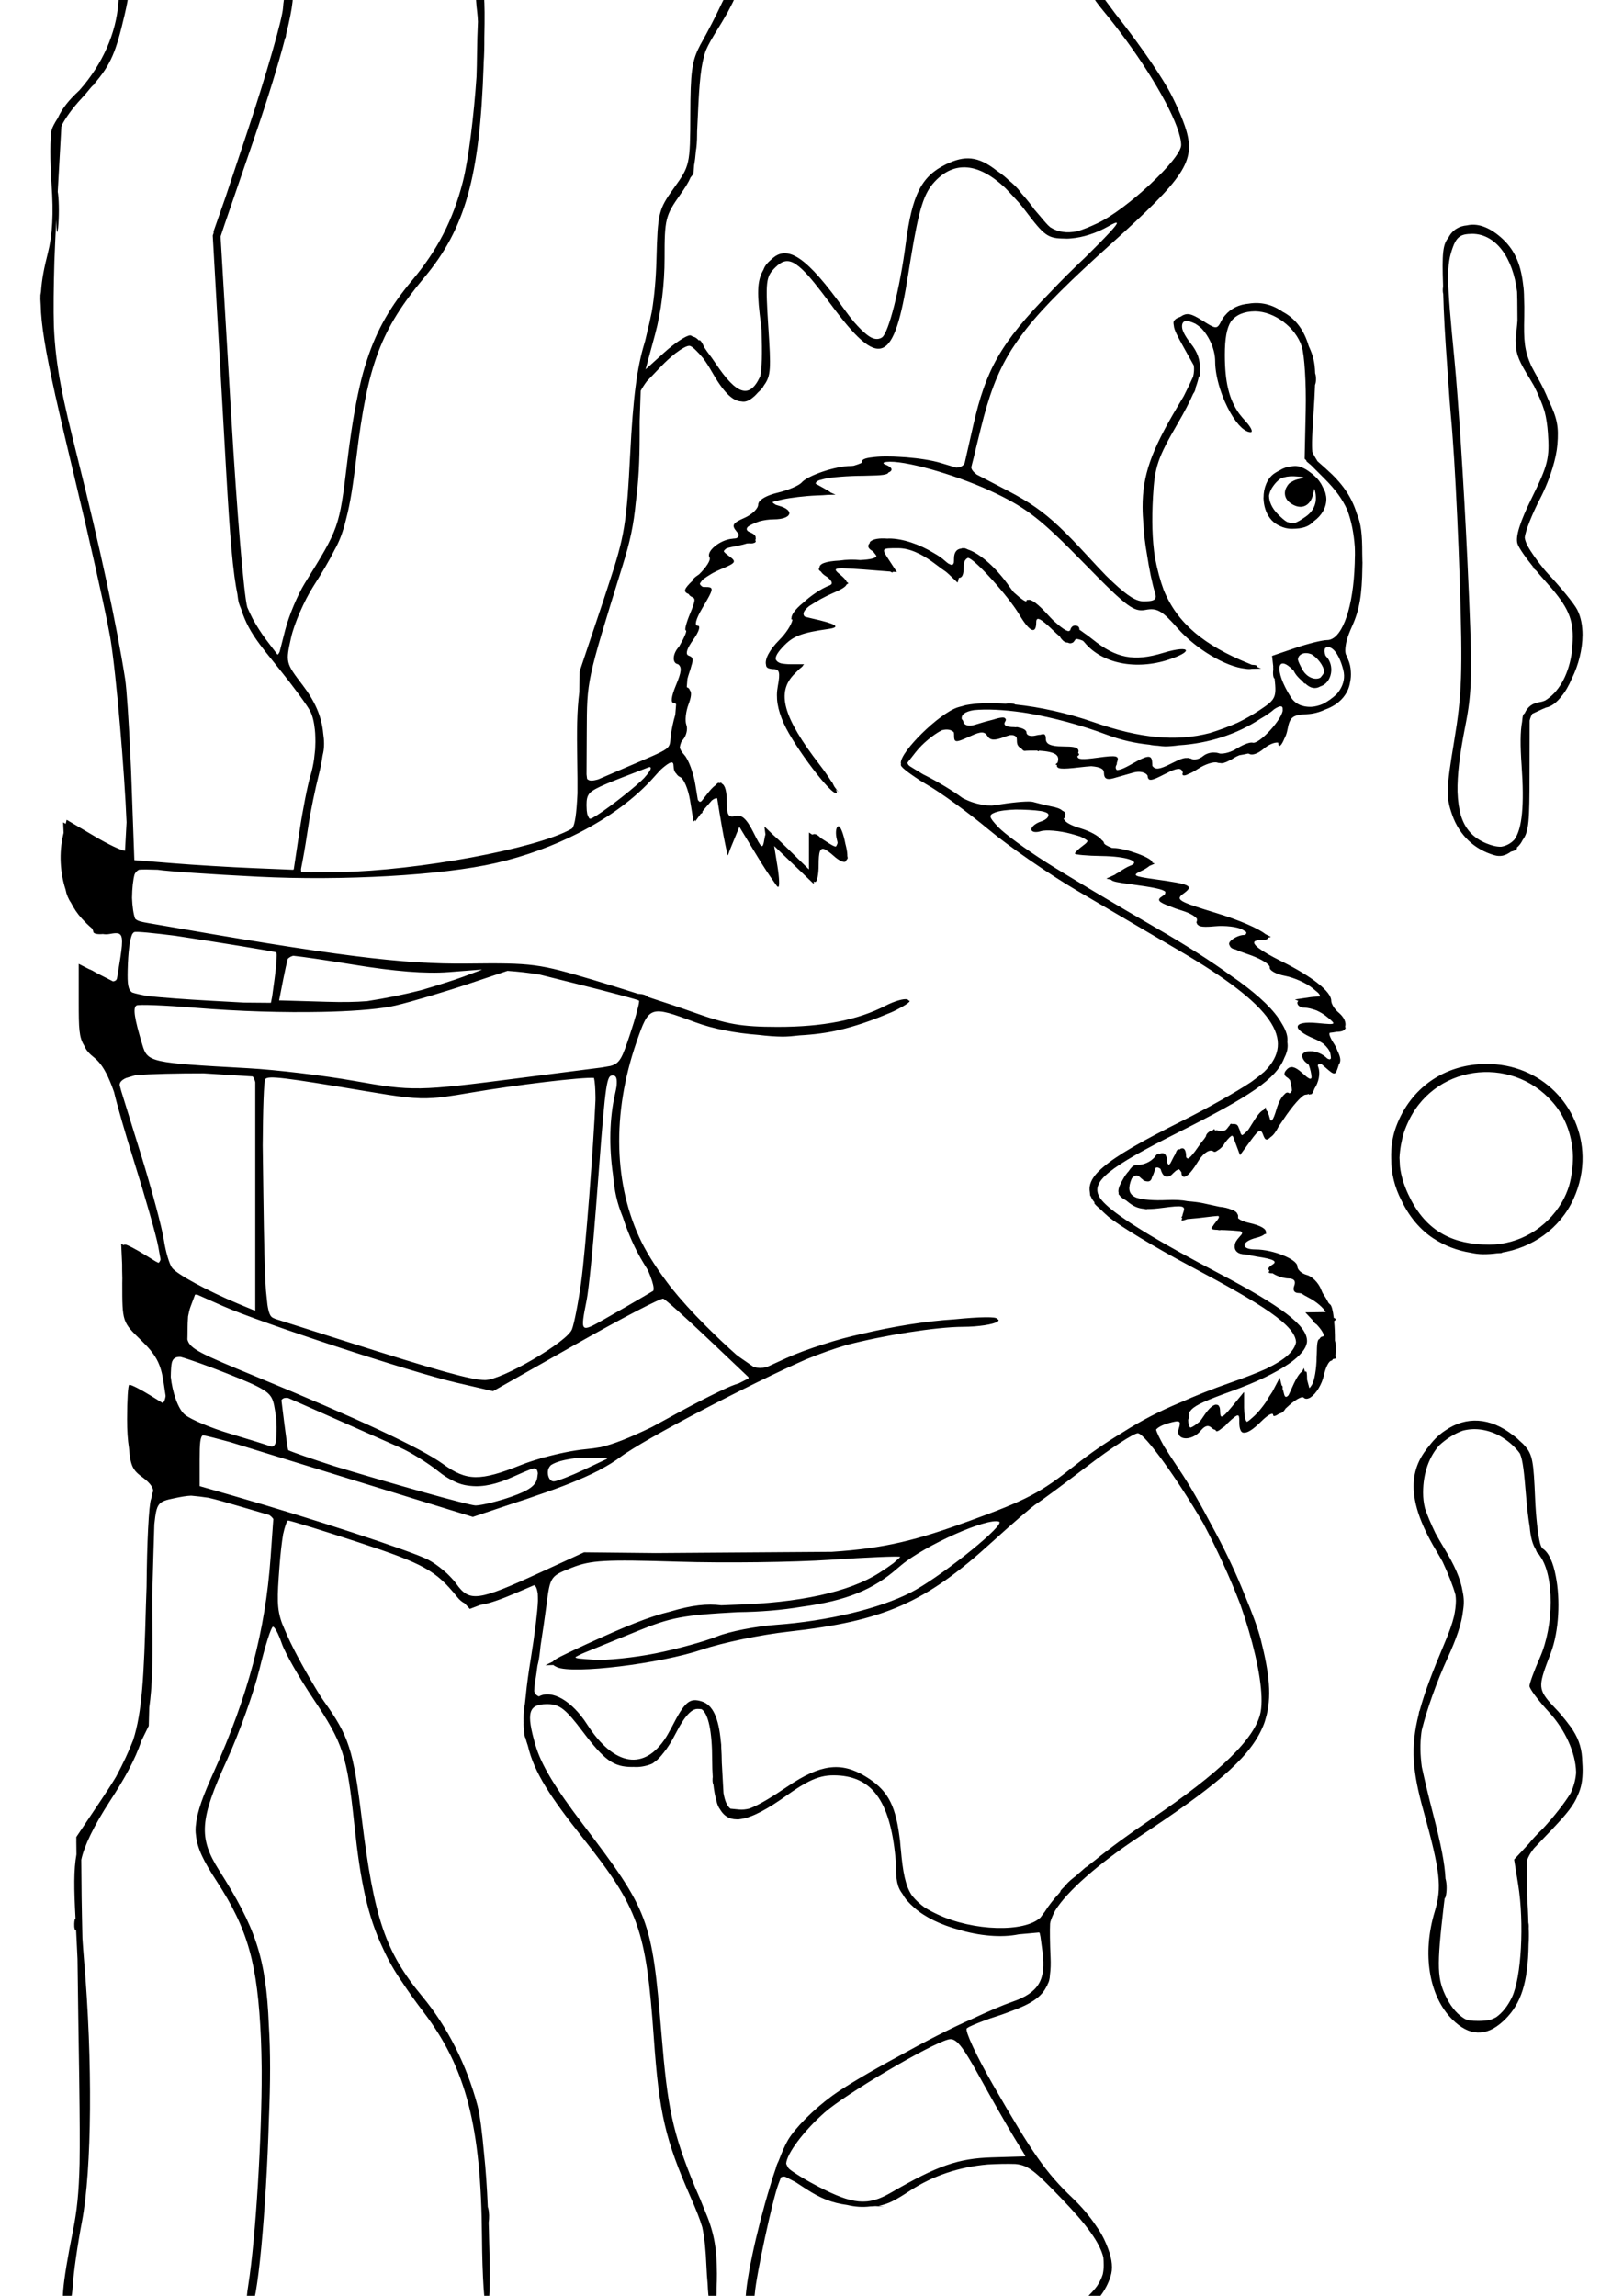 <?xml version="1.0" encoding="UTF-8" standalone="no"?>
<svg
   xmlns:dc="http://purl.org/dc/elements/1.1/"
   xmlns:cc="http://creativecommons.org/ns#"
   xmlns:rdf="http://www.w3.org/1999/02/22-rdf-syntax-ns#"
   xmlns:svg="http://www.w3.org/2000/svg"
   xmlns="http://www.w3.org/2000/svg"
   xmlns:sodipodi="http://sodipodi.sourceforge.net/DTD/sodipodi-0.dtd"
   xmlns:inkscape="http://www.inkscape.org/namespaces/inkscape"
   id="svg3217"
   version="1.1"
   viewBox="0 0 210 297"
   height="297mm"
   width="210mm"
   sodipodi:docname="camel.svg"
   inkscape:version="0.92.4 (5da689c313, 2019-01-14)">
  <sodipodi:namedview
     pagecolor="#ffffff"
     bordercolor="#666666"
     borderopacity="1"
     objecttolerance="10"
     gridtolerance="10"
     guidetolerance="10"
     inkscape:pageopacity="0"
     inkscape:pageshadow="2"
     inkscape:window-width="1029"
     inkscape:window-height="520"
     id="namedview9"
     showgrid="false"
     inkscape:zoom="0.2102413"
     inkscape:cx="396.85039"
     inkscape:cy="561.25984"
     inkscape:window-x="0"
     inkscape:window-y="0"
     inkscape:window-maximized="0"
     inkscape:current-layer="svg3217" />
  <title
     id="title3792">Camel</title>
  <defs
     id="defs3211" />
  <g
     id="layer1">
    <g
       transform="translate(-4.536,-10.205)"
       id="g3773">
      <path
         id="path3851"
         d="m 209.314,239.189 c 0,-0.342 -0.019,-0.669 -0.043,-0.991 -0.024,-1.611 -0.376,-2.863 -1.234,-4.198 -0.028,-0.075 -0.131,-0.22 -0.274,-0.402 -0.105,-0.149 -0.23,-0.304 -0.347,-0.457 -0.047,-0.065 -0.101,-0.132 -0.149,-0.198 -0.087,-0.11 -0.167,-0.218 -0.262,-0.331 -0.372,-0.471 -0.777,-0.946 -1.253,-1.436 -0.226,-0.233 -0.409,-0.434 -0.594,-0.635 -1.704,-1.942 -1.503,-2.451 0.019,-6.45 1.102,-2.897 1.26,-6.989 0.664,-9.967 -0.322,-1.733 -0.903,-3.096 -1.705,-3.592 -0.021,-0.012 -0.042,-0.035 -0.062,-0.06 -0.041,-0.061 -0.072,-0.125 -0.11,-0.187 -0.059,-0.125 -0.117,-0.3 -0.175,-0.507 -0.267,-1.099 -0.515,-3.269 -0.62,-5.668 -0.208,-4.762 -0.295,-5.763 -1.41,-6.934 -0.045,-0.074 -0.148,-0.171 -0.26,-0.273 -0.101,-0.096 -0.23,-0.209 -0.346,-0.313 -3.9e-4,-4e-4 -7.8e-4,-8.2e-4 -0.001,-0.001 -0.253,-0.266 -0.541,-0.505 -0.859,-0.726 -2.938,-2.307 -6.07,-2.476 -8.767,-0.591 -0.717,0.467 -1.375,1.083 -1.958,1.834 -0.273,0.328 -0.542,0.672 -0.799,1.051 v 0.001 c -1.017,1.496 -1.448,3.149 -1.295,5.037 1.6e-4,0.001 -1.1e-4,0.003 0,0.005 1.3e-4,9.6e-4 -1e-4,10e-4 0,0.003 0.113,1.382 0.539,2.892 1.288,4.562 0.008,0.017 0.014,0.034 0.021,0.051 0.44,0.975 0.984,2.003 1.642,3.094 0.292,0.483 0.532,0.91 0.771,1.337 0.777,1.666 1.386,3.235 1.669,4.3 0.032,0.251 0.05,0.503 0.052,0.755 -0.009,0.616 -0.092,1.269 -0.241,1.977 -0.243,1.02 -0.661,2.158 -1.254,3.557 -1.52,3.587 -2.56,6.318 -3.199,8.68 -0.055,0.039 -0.092,0.198 -0.116,0.431 -1.11,4.363 -0.783,7.489 0.604,12.487 2.192,7.902 2.418,9.926 1.463,13.075 -1.647,5.426 -0.758,10.911 2.256,13.925 2.198,2.199 4.376,2.283 6.577,0.266 0.047,-0.043 0.095,-0.088 0.142,-0.133 0.05,-0.048 0.099,-0.091 0.149,-0.14 2.066,-2.066 2.944,-4.755 3.021,-9.727 0.043,-0.628 0.049,-1.37 0.014,-2.063 0.019,-0.246 0.005,-0.494 -0.045,-0.719 -0.017,-0.527 -0.027,-1.027 -0.056,-1.598 l -0.115,-2.231 v -4.216 c 0.188,-0.531 0.473,-1.016 0.893,-1.551 l 2.348,-2.46 c 1.933,-2.027 2.846,-3.177 3.325,-4.407 0.475,-1.021 0.629,-2.006 0.629,-3.268 z m -0.014,-79.386 c -0.121,-6.433 -5.322,-12.012 -12.499,-11.958 -5.392,0.041 -9.768,3.1 -11.63,8.131 -0.473,1.278 -0.669,2.671 -0.629,4.083 -0.009,1.936 0.463,3.777 1.314,5.414 0.938,1.989 2.333,3.739 4.09,4.902 1.509,0.999 3.162,1.614 4.845,1.884 0.557,0.124 1.102,0.195 1.624,0.199 0.609,0.005 1.205,-0.035 1.787,-0.115 l 0.788,-0.042 -0.215,-0.037 c 3.966,-0.62 7.6,-3.082 9.363,-6.963 0.831,-1.83 1.196,-3.698 1.162,-5.499 z m -10e-4,-67.428 c 0.005,-1.232 -0.211,-2.385 -0.697,-3.317 -0.392,-0.752 -2.081,-2.827 -3.754,-4.613 -0.136,-0.145 -0.266,-0.293 -0.397,-0.441 -0.997,-1.203 -1.82,-2.372 -2.271,-3.203 -0.209,-0.421 -0.333,-0.779 -0.358,-1.053 0.083,-0.833 0.933,-3.004 1.974,-5.003 0.343,-0.66 0.655,-1.351 0.936,-2.047 0.036,-0.089 0.069,-0.177 0.104,-0.265 0.088,-0.227 0.174,-0.453 0.254,-0.679 0.027,-0.077 0.054,-0.154 0.08,-0.231 0.089,-0.261 0.173,-0.518 0.251,-0.775 0.008,-0.017 0.009,-0.036 0.017,-0.055 0.321,-1.072 0.54,-2.095 0.611,-2.961 0.185,-2.26 0.014,-3.376 -1.156,-5.779 -0.351,-0.883 -0.784,-1.787 -1.312,-2.729 -0.37,-0.659 -0.66,-1.196 -0.918,-1.691 -0.893,-2.021 -0.98,-3.254 -0.906,-6.344 0.021,-0.9 0.008,-1.703 -0.024,-2.464 -0.003,-0.615 -0.04,-1.166 -0.117,-1.684 -0.337,-2.952 -1.262,-4.769 -3.027,-6.254 -1.492,-1.255 -2.929,-1.728 -4.24,-1.425 -1.017,0.083 -1.895,0.586 -2.409,1.603 -0.718,0.856 -0.834,2.046 -0.687,6.146 5.7e-4,0.06 -0.001,0.105 -0.001,0.165 -0.014,0.094 -0.026,0.186 -0.032,0.32 -0.013,0.279 0.014,0.492 0.056,0.645 0.058,2.45 0.234,5.585 0.532,9.589 0.186,2.83 0.389,5.528 0.561,7.337 0.044,0.463 0.095,1.245 0.143,1.893 0.059,0.816 0.118,1.709 0.177,2.565 0.266,4.32 0.549,10.282 0.721,15.626 0.385,11.961 0.287,14.769 -0.719,20.815 -1.043,6.273 -1.068,7.254 -0.247,9.579 0.92,2.605 2.85,4.447 5.442,5.195 0.756,0.218 1.405,0.091 2.161,-0.462 0.382,-0.092 0.665,-0.214 0.749,-0.351 0.038,-0.061 0.027,-0.114 -0.013,-0.158 0.303,-0.24 0.556,-0.563 0.761,-0.984 0.831,-1.116 0.89,-2.482 0.899,-8.486 l 0.014,-6.983 c 0.091,-0.356 0.205,-0.64 0.342,-0.869 l 1.381,-0.642 0.082,-0.028 c 0.111,-0.039 0.211,-0.093 0.318,-0.138 0.673,-0.117 1.365,-0.639 2,-1.458 0.505,-0.598 0.943,-1.363 1.345,-2.311 10e-4,-0.003 0.003,-0.008 0.005,-0.009 0.852,-1.723 1.359,-3.744 1.367,-5.588 z m -0.837,147.087 c 10e-4,0.072 -0.003,0.141 -0.005,0.211 -0.08,0.828 -0.301,1.649 -0.672,2.466 -0.732,1.22 -2.129,3.026 -3.628,4.638 -0.727,0.706 -1.337,1.341 -1.79,1.925 l -1.919,2.062 0.522,3.244 c 0.801,4.972 0.415,12.008 -0.799,14.567 -0.558,1.175 -1.266,2.03 -2.043,2.586 -0.243,0.134 -0.497,0.249 -0.763,0.335 -0.431,0.1 -0.927,0.147 -1.546,0.147 -0.455,0 -0.832,-0.021 -1.167,-0.066 -0.181,-0.046 -0.359,-0.104 -0.533,-0.171 -0.891,-0.506 -1.716,-1.385 -2.367,-2.662 -1.277,-2.503 -1.352,-3.948 -0.398,-12.107 0.041,-0.293 0.079,-0.586 0.106,-0.862 0.041,0.017 0.087,-0.055 0.137,-0.244 0.157,-0.602 0.157,-1.588 0,-2.19 -0.009,-0.039 -0.019,-0.06 -0.029,-0.09 -0.087,-1.937 -0.567,-4.372 -1.611,-8.399 -0.603,-2.324 -1.113,-4.482 -1.455,-6.081 -0.209,-1.578 -0.238,-2.957 -0.062,-4.352 0.009,-0.058 0.014,-0.115 0.024,-0.174 0.009,-0.071 0.024,-0.142 0.034,-0.213 0.003,-0.019 0.008,-0.037 0.013,-0.055 0.634,-2.567 1.903,-6.172 3.319,-9.262 1.156,-2.522 1.828,-4.449 2.018,-6.202 0.134,-0.84 0.118,-1.58 -0.049,-2.344 -0.276,-1.76 -1.092,-3.535 -2.479,-5.806 -0.415,-0.679 -0.755,-1.271 -1.058,-1.826 -0.593,-1.237 -1.051,-2.301 -1.352,-3.215 -0.165,-0.675 -0.241,-1.325 -0.241,-2.029 0,-2.579 0.817,-4.693 2.112,-6.13 0.906,-0.835 1.985,-1.517 3.036,-1.881 1.42,-0.37 3.007,-0.216 4.588,0.577 0.037,0.019 0.074,0.041 0.111,0.06 1.081,0.599 2.051,1.432 2.684,2.327 0.394,0.921 0.532,2.398 0.797,5.53 0.136,1.608 0.283,2.877 0.46,3.918 0.121,1.378 0.367,2.27 0.794,2.971 0.088,0.254 0.177,0.437 0.265,0.491 0.044,0.027 0.083,0.068 0.126,0.099 0.056,0.087 0.108,0.18 0.167,0.263 1.837,2.547 1.822,8.946 -0.03,13.134 -0.739,1.67 -1.343,3.322 -1.343,3.67 0,0.348 1.108,1.835 2.462,3.304 2.183,2.368 3.508,5.358 3.567,7.834 z m -0.401,-79.636 c 9.4e-4,1.358 -0.174,2.618 -0.499,3.776 -0.232,0.745 -0.539,1.461 -0.929,2.126 -1.991,3.398 -5.579,5.492 -9.408,5.492 -2.344,0 -4.296,-0.43 -5.928,-1.321 -0.184,-0.102 -0.366,-0.207 -0.545,-0.319 -1.686,-1.078 -3.004,-2.702 -4.032,-4.93 -0.559,-1.211 -0.904,-2.377 -1.04,-3.532 -0.014,-0.38 -0.035,-0.756 -0.061,-1.135 0.052,-1.099 0.252,-2.21 0.572,-3.275 0.186,-0.543 0.413,-1.092 0.689,-1.651 3.676,-7.426 13.95,-8.335 19.025,-1.683 1.256,1.647 1.971,3.726 2.132,5.854 0.009,0.198 0.024,0.395 0.024,0.598 z m -0.026,-67.218 c -0.001,0.623 -0.052,1.304 -0.139,2.075 -0.014,0.118 -0.032,0.232 -0.049,0.348 -0.462,2.641 -1.657,4.735 -3.351,5.779 -2.6e-4,1.5e-4 -9.1e-4,-2e-4 -0.001,0 -0.236,0.11 -0.477,0.185 -0.72,0.221 -0.927,0.138 -1.561,0.567 -1.959,1.444 -0.058,0.058 -0.138,0.124 -0.171,0.172 -0.071,0.102 -0.123,0.443 -0.162,0.917 -0.245,1.265 -0.25,3.083 -0.068,5.652 0.363,5.124 0.091,8.22 -0.948,9.625 -0.473,0.499 -1.056,0.799 -1.7,0.901 -0.552,0.014 -1.19,-0.132 -1.921,-0.435 -1.648,-0.683 -2.723,-1.802 -3.277,-3.576 -0.255,-0.878 -0.404,-1.909 -0.445,-3.105 -0.044,-2.151 0.289,-4.881 0.978,-8.353 0.955,-4.813 0.983,-6.889 0.284,-21.899 -0.425,-9.12 -1.173,-20.664 -1.662,-25.654 -1.03,-10.514 -1.054,-12.208 -0.199,-14.547 0.355,-0.973 0.739,-1.434 1.469,-1.617 0.311,-0.068 0.659,-0.098 1.047,-0.101 3.051,0.024 5.261,3.1 5.79,7.495 0.025,0.693 0.038,1.475 0.038,2.431 0,0.478 0.005,0.886 0.009,1.293 -0.017,0.189 -0.026,0.375 -0.048,0.567 -0.055,0.489 -0.095,0.905 -0.125,1.29 -0.031,0.165 -0.054,0.379 -0.054,0.687 0,0.151 0.009,0.265 0.017,0.384 0.021,1.51 0.473,2.426 1.822,4.618 0.189,0.308 0.363,0.605 0.524,0.893 0.582,1.154 1.044,2.241 1.369,3.284 0.008,0.026 0.017,0.051 0.021,0.077 0.214,0.842 0.343,1.728 0.417,2.747 0.233,3.218 -0.003,4.176 -2.048,8.316 -1.572,3.181 -2.177,5.104 -1.89,6.006 0.17,0.534 1.056,1.811 2.174,3.182 l -0.315,-0.2 0.574,0.51 c 0.336,0.403 0.682,0.812 1.04,1.207 2.781,3.071 3.687,4.669 3.68,7.366 z M 180.82,82.902 c -1e-5,-0.352 -0.008,-0.702 -0.021,-1.051 -5.6e-4,-2.566 -0.144,-3.869 -0.715,-5.23 -0.692,-2.235 -1.931,-3.95 -3.951,-5.745 l -1.127,-1.002 c -0.277,-0.434 -0.504,-0.842 -0.665,-1.199 -0.102,-0.95 -0.012,-2.48 0.174,-5.357 0.074,-1.147 0.123,-2.055 0.155,-2.861 0.008,-0.149 0.014,-0.308 0.019,-0.447 6.2e-4,-0.001 6.3e-4,-0.002 0.001,-0.005 0.167,-0.415 0.169,-1.079 0.014,-1.512 -0.042,-1.415 -0.266,-2.277 -0.765,-3.374 -7e-4,-0.002 -0.001,-0.002 -0.003,-0.005 -0.017,-0.035 -0.038,-0.076 -0.054,-0.111 -0.632,-2.163 -1.737,-3.594 -3.385,-4.467 -1.331,-0.941 -2.832,-1.309 -4.396,-1.046 -1.208,0.1 -2.301,0.595 -3.075,1.54 -0.144,0.158 -0.266,0.319 -0.346,0.48 -0.013,0.021 -0.019,0.036 -0.029,0.057 -0.094,0.157 -0.183,0.32 -0.262,0.496 -0.435,0.757 -0.706,0.605 -2.275,-0.389 -1.51,-0.956 -2.02,-1.052 -2.869,-0.473 -0.36,0.098 -0.655,0.275 -0.825,0.549 -0.066,0.107 -0.059,0.312 -0.003,0.571 0.027,0.52 0.435,1.313 1.339,2.933 l 1.244,2.228 c 0.064,0.449 0.039,0.918 -0.086,1.447 -0.267,0.612 -0.696,1.498 -1.211,2.522 l -0.848,1.427 c -3.401,5.726 -4.481,8.837 -4.481,12.917 0,0.69 0.046,1.518 0.12,2.4 0.064,1.168 0.208,2.386 0.441,3.689 0.295,1.939 0.671,3.801 1.056,5.024 0.221,0.702 0.056,0.98 -0.777,1.063 -0.217,0.017 -0.474,0.025 -0.785,0.026 -0.087,-0.001 -0.172,-0.017 -0.258,-0.024 -1.004,-0.168 -2.178,-1.004 -4.517,-3.293 -0.686,-0.708 -1.455,-1.526 -2.393,-2.547 -2.879,-3.137 -4.699,-4.884 -6.733,-6.304 l -0.024,-0.026 0.021,0.024 c -1.063,-0.742 -2.181,-1.4 -3.549,-2.112 l -4.068,-2.118 c -0.478,-0.375 -0.707,-0.69 -0.695,-0.967 l 0.111,-0.452 c 0.112,-0.397 0.279,-1.082 0.483,-1.964 l 0.628,-2.555 c 1.019,-4.144 2.077,-7.165 3.934,-10.145 0.014,-0.021 0.025,-0.041 0.038,-0.061 0.157,-0.25 0.331,-0.501 0.5,-0.752 0.164,-0.241 0.326,-0.482 0.5,-0.725 0.158,-0.219 0.325,-0.441 0.492,-0.662 0.136,-0.181 0.273,-0.362 0.414,-0.544 2.393,-3.028 5.795,-6.339 10.96,-10.99 9.519,-8.571 10.927,-10.696 9.751,-14.714 -0.414,-1.413 -1.477,-3.836 -2.363,-5.384 -1.545,-2.699 -4.448,-6.749 -6.764,-9.642 -0.796,-1.077 -1.651,-2.219 -2.581,-3.445 -0.105,-0.139 -0.33,-0.109 -0.511,0.059 -0.088,-0.056 -0.162,-0.088 -0.215,-0.089 -0.464,-0.012 0.266,1.309 1.628,2.95 1.037,1.249 2.041,2.542 2.988,3.836 4.104,5.609 7.137,11.256 7.161,13.611 0.019,1.764 -6.997,8.321 -10.827,10.122 -1.038,0.488 -1.894,0.833 -2.631,1.044 -7.5e-4,2.12e-4 -0.001,-2.13e-4 -0.003,0 -1.356,0.276 -2.497,0.099 -3.469,-0.518 -0.261,-0.219 -0.518,-0.481 -0.78,-0.797 -0.468,-0.564 -0.866,-1.019 -1.292,-1.517 -0.431,-0.624 -1.025,-1.36 -1.699,-2.112 -0.149,-0.266 -0.613,-0.785 -1.184,-1.301 -0.176,-0.159 -0.343,-0.3 -0.495,-0.422 -0.048,-0.044 -0.1,-0.101 -0.147,-0.143 -0.427,-0.386 -0.867,-0.721 -1.312,-1.013 -2.464,-1.958 -4.204,-1.991 -6.551,-0.857 l 0.057,-0.068 -0.108,0.09 c -0.012,0.005 -0.024,0.009 -0.035,0.017 -3.14,1.546 -4.332,3.909 -5.158,10.217 -0.771,5.893 -2.233,11.638 -3.097,12.171 -0.337,0.208 -0.712,0.243 -1.138,0.098 -0.001,-5.68e-4 -0.003,-6.39e-4 -0.005,-0.001 -0.087,-0.035 -0.173,-0.068 -0.265,-0.118 -0.139,-0.077 -0.282,-0.168 -0.434,-0.281 -10e-4,-0.002 -0.005,-0.002 -0.008,-0.005 -0.499,-0.373 -1.075,-0.941 -1.751,-1.711 -10e-4,-0.001 -0.003,-0.002 -0.005,-0.005 -0.387,-0.467 -0.793,-0.987 -1.239,-1.611 -4.836,-6.765 -7.386,-8.523 -9.466,-6.454 -0.049,0.04 -0.097,0.074 -0.145,0.118 -0.404,0.366 -0.681,0.689 -0.865,1.199 -0.846,1.443 -0.857,3.074 -0.302,7.203 0.029,0.219 0.039,0.354 0.065,0.557 0.076,3.184 0.058,4.972 -0.172,5.986 -0.025,0.057 -0.045,0.114 -0.072,0.171 -1.341,2.797 -2.998,2.266 -5.725,-1.833 -0.349,-0.525 -0.708,-1.017 -1.058,-1.468 -0.126,-0.186 -0.297,-0.446 -0.407,-0.6 -0.202,-0.501 -0.46,-0.904 -0.589,-0.904 -0.038,0 -0.062,0.019 -0.092,0.032 -0.292,-0.313 -0.53,-0.459 -0.771,-0.49 -0.147,-0.099 -0.278,-0.167 -0.367,-0.167 -0.489,0 -1.985,0.991 -3.325,2.201 l -2.435,2.2 1.234,-4.546 c 0.782,-2.88 1.232,-6.496 1.224,-9.865 -0.009,-4.978 0.117,-5.498 1.981,-8.134 0.635,-0.898 1.067,-1.547 1.375,-2.274 0.065,-0.08 0.37,-0.463 0.378,-0.47 0.009,-0.009 0.057,-0.746 0.086,-1.113 0.099,-0.52 0.178,-1.133 0.241,-1.912 0.017,-0.078 0.034,-0.186 0.052,-0.33 0.04,-0.32 0.065,-0.702 0.082,-1.105 0.008,-0.14 0.012,-0.276 0.009,-0.418 0.005,-0.215 0.009,-0.423 0.009,-0.64 0.03,-0.622 0.061,-1.27 0.095,-2.037 0.193,-4.36 0.388,-6.579 1.023,-8.399 0.359,-0.843 0.857,-1.683 1.614,-2.899 0.337,-0.541 0.654,-1.075 0.945,-1.584 0.202,-0.332 0.382,-0.661 0.538,-0.982 0.516,-0.97 0.864,-1.733 0.864,-1.97 0,-0.601 -0.158,-0.83 -0.415,-0.741 -0.021,-0.005 -0.045,-0.007 -0.068,-0.009 -0.031,-0.009 -0.062,-0.019 -0.099,-0.019 -0.008,0 -0.012,0.002 -0.019,0.002 -0.009,-1.193e-4 -0.014,-0.002 -0.021,-0.002 -0.11,0 -0.209,0.061 -0.299,0.145 -0.042,0.038 -0.082,0.08 -0.117,0.131 -0.037,0.057 -0.064,0.125 -0.093,0.194 -0.024,0.054 -0.05,0.102 -0.066,0.162 -0.004,0.012 -0.004,0.027 -0.008,0.039 -0.017,0.07 -0.024,0.146 -0.029,0.222 -0.244,0.376 -0.51,0.863 -0.785,1.457 -0.593,1.281 -1.709,3.443 -2.488,4.821 -0.114,0.194 -0.208,0.371 -0.286,0.539 -0.97,1.877 -1.148,3.383 -1.166,8.669 -0.021,6.565 -0.06,6.734 -2.115,9.597 -2.003,2.79 -2.1,3.186 -2.267,9.272 -0.069,2.517 -0.267,4.718 -0.598,6.713 -0.198,0.979 -0.429,2.003 -0.7,3.088 -0.059,0.238 -0.111,0.472 -0.167,0.709 -0.024,0.075 -0.042,0.154 -0.065,0.228 -0.993,3.212 -1.492,7.049 -1.87,14.391 -0.467,9.072 -0.728,10.656 -2.79,16.893 -0.239,0.722 -0.424,1.3 -0.637,1.95 -0.029,0.088 -0.05,0.151 -0.08,0.241 l -3.039,9.072 -0.033,2.644 c -0.314,2.477 -0.333,4.99 -0.27,8.786 0.029,1.777 0.041,3.193 0.03,4.339 -0.126,2.69 -0.329,4.024 -0.662,4.492 -0.05,0.046 -0.103,0.087 -0.16,0.118 -4.582,2.564 -19.873,5.376 -29.91,5.565 l -3.845,0.014 -1.174,-0.042 -0.021,-0.36 0.001,-0.009 0.249,-1.305 c 0.181,-0.946 0.516,-2.988 0.743,-4.536 0.228,-1.549 0.827,-4.454 1.332,-6.457 0.21,-0.833 0.362,-1.614 0.462,-2.357 0.015,-0.072 0.076,-0.34 0.088,-0.396 0.149,-0.716 0.139,-1.569 -0.002,-2.482 -0.199,-2.211 -1.06,-4.16 -2.675,-6.275 -2.185,-2.862 -2.199,-2.921 -1.479,-6.141 0.4,-1.788 1.694,-4.767 2.877,-6.621 1.172,-1.838 2.047,-3.299 2.73,-4.684 0.637,-1.109 1.116,-2.369 1.509,-4.023 0.543,-2.042 0.908,-4.46 1.334,-8.004 1.438,-11.951 3.168,-16.534 8.764,-23.217 5.321,-6.354 7.204,-13.064 7.693,-27.417 0.006,-0.18 0.006,-0.273 0.012,-0.447 0.065,-0.89 0.092,-2.036 0.084,-3.172 0.056,-2.579 0.051,-4.39 -0.053,-5.354 l 0.039,-1.507 -0.072,1.277 c -0.008,-0.058 -0.02,-0.104 -0.029,-0.155 -0.051,-0.511 -0.117,-0.805 -0.198,-0.804 -0.022,1.897e-4 -0.044,0.027 -0.066,0.067 -0.049,-0.043 -0.101,-0.072 -0.159,-0.072 -0.582,0 -0.681,0.851 -0.38,3.285 0.041,0.333 0.068,0.742 0.089,1.18 -0.058,1.252 -0.104,2.622 -0.119,4.157 -0.009,1.014 -0.032,1.987 -0.064,2.939 -0.337,5.032 -1.028,10.743 -1.791,13.692 -1.262,4.872 -3.26,8.753 -6.493,12.614 -2.8,3.344 -4.604,6.371 -5.917,10.445 -0.347,1.041 -0.652,2.143 -0.92,3.343 -0.637,2.745 -1.147,5.964 -1.629,9.942 -1.004,8.291 -1.044,8.402 -5.45,15.481 -0.933,1.499 -2.083,4.238 -2.556,6.087 l -0.727,2.84 c -0.098,0.196 -0.191,0.339 -0.266,0.339 -0.002,0 -0.006,-0.005 -0.009,-0.005 l -1.481,-1.941 C 38.37,92.174 37.724,91.148 37.221,90.233 36.96,89.721 36.728,89.228 36.53,88.762 36.082,87.078 35.208,76.677 34.45,63.914 l -1.374,-23.109 0.488,-1.469 3.807,-11.086 c 1.861,-5.42 3.201,-9.784 4.047,-13.065 0.082,-0.119 0.126,-0.291 0.127,-0.495 0.892,-3.562 1.141,-5.711 0.634,-6.082 l 0.031,-0.38 -0.067,0.357 c -0.046,-0.025 -0.095,-0.041 -0.152,-0.04 -0.373,0.002 -0.747,1.193 -0.831,2.648 -0.084,1.455 -2.165,8.683 -4.625,16.064 l -2.822,8.466 -1.545,4.415 0.011,0.187 -0.117,0.351 1.33,23.354 c 0.598,10.505 0.922,16.61 1.471,20.669 0.008,0.093 0.019,0.161 0.032,0.228 0.11,0.787 0.229,1.508 0.362,2.153 0.061,0.502 0.117,0.873 0.161,1.042 0.061,0.232 0.174,0.522 0.308,0.835 0.549,1.772 1.299,3.079 2.376,4.54 0.087,0.12 0.184,0.245 0.276,0.367 0.181,0.238 0.387,0.505 0.585,0.756 0.009,0.012 0.019,0.026 0.028,0.037 0.006,0.008 0.015,0.017 0.021,0.024 0.505,0.638 1.034,1.293 1.668,2.08 1.804,2.237 3.599,4.681 3.99,5.433 0.313,0.602 0.512,1.465 0.61,2.443 0.012,0.138 0.027,0.272 0.035,0.414 0.011,0.165 0.016,0.335 0.021,0.505 0.006,0.205 0.01,0.414 0.01,0.626 -0.003,0.245 -0.011,0.492 -0.024,0.742 -0.006,0.081 -0.003,0.142 -0.01,0.225 -0.002,0.034 -0.009,0.068 -0.011,0.103 -0.032,0.368 -0.079,0.765 -0.127,1.16 -0.107,0.731 -0.258,1.451 -0.462,2.119 -0.368,1.202 -1.008,4.439 -1.422,7.192 l -0.742,4.932 c -0.026,0.024 -0.048,0.049 -0.077,0.07 l -0.198,-0.008 -5.041,-0.208 c -2.917,-0.12 -7.556,-0.402 -10.309,-0.626 l -4.998,-0.407 h -0.006 l -0.013,-0.34 -0.363,-9.984 c -0.001,-0.031 -0.003,-0.062 -0.004,-0.093 -0.03,-0.962 -0.072,-1.918 -0.123,-2.869 -0.21,-4.636 -0.492,-8.9 -0.693,-10.177 -1.118,-7.094 -3.241,-16.959 -6.126,-28.468 -1.949,-7.773 -2.852,-11.805 -3.089,-17.104 -0.065,-2.266 -0.032,-5.003 0.065,-8.431 0.061,-1.596 0.14,-3.393 0.243,-5.362 0.031,1.572 0.124,2.088 0.237,1.007 0.136,-1.298 0.133,-3.269 -0.005,-4.38 -0.014,-0.112 -0.028,-0.186 -0.042,-0.254 l 0.469,-8.416 c 0.033,-0.104 0.074,-0.201 0.111,-0.302 0.504,-0.948 1.409,-2.195 2.439,-3.296 0.442,-0.472 0.851,-0.953 1.242,-1.44 0.079,-0.088 0.171,-0.186 0.247,-0.271 l 0.4,-0.326 -0.204,0.1 c 2.193,-2.535 2.829,-4.15 3.945,-8.931 0.641,-2.747 0.663,-3.599 0.09,-3.599 -0.412,0 -0.816,0.915 -0.896,2.033 -0.281,3.934 -2.062,7.941 -4.994,11.266 -0.052,0.05 -0.098,0.103 -0.152,0.153 -1.261,1.176 -2.122,2.231 -2.685,3.48 -0.42,0.654 -0.714,1.209 -0.8,1.556 -0.222,0.887 -0.227,4.058 -0.011,7.047 0.271,3.762 0.124,6.495 -0.479,8.877 h -0.001 c -0.467,1.845 -0.777,3.341 -0.885,4.986 -0.033,0.184 -0.067,0.366 -0.072,0.444 -0.021,0.299 -0.01,0.715 0.032,1.233 0.054,2.62 0.625,6.007 1.854,11.553 0.002,0.017 0.006,0.025 0.009,0.04 0.014,0.106 0.034,0.201 0.061,0.266 0.69,3.098 1.555,6.769 2.695,11.51 1.709,7.111 3.441,14.845 4.126,18.36 0.095,0.494 0.188,0.975 0.266,1.405 0.781,4.703 1.846,17.483 2.099,23.833 l -0.2,3.687 c -0.501,-0.043 -2.109,-0.8 -3.879,-1.844 l -3.673,-2.168 -0.121,0.523 -0.332,-0.186 0.061,1.353 -0.067,0.292 c -0.539,2.327 -0.39,4.85 0.319,7.041 0.029,0.151 0.062,0.295 0.101,0.43 0.009,0.034 0.019,0.069 0.029,0.103 0.043,0.134 0.09,0.264 0.145,0.389 0.111,0.267 0.243,0.52 0.417,0.766 0.387,0.759 0.848,1.45 1.386,2.037 0.519,0.566 0.95,0.986 1.344,1.305 0.1,0.179 0.159,0.322 0.159,0.408 0,0.271 0.506,0.384 1.253,0.319 0.298,0.052 0.6,0.045 0.932,-0.019 0.954,-0.182 1.412,-0.148 1.52,0.59 0.011,0.118 0.017,0.263 0.023,0.407 0.002,0.635 -0.133,1.594 -0.371,3.039 l -0.292,1.763 c -0.038,0.076 -0.078,0.143 -0.121,0.197 -0.113,0.083 -0.239,0.132 -0.38,0.15 l -2.015,-1.028 -0.155,-0.08 c -0.355,-0.219 -0.674,-0.392 -0.931,-0.475 l -1.339,-0.683 v 4.365 0.675 c 0,3.297 0.037,4.458 0.694,5.509 0.268,0.65 0.666,1.068 1.323,1.592 0.14,0.111 0.274,0.238 0.406,0.373 0.03,0.032 0.061,0.063 0.09,0.095 0.729,0.787 1.357,1.991 2.055,3.969 0.396,1.682 1.386,5.137 2.544,8.83 1.504,4.794 2.93,9.807 3.171,11.14 l 0.306,1.692 c -0.063,0.214 -0.149,0.368 -0.275,0.439 l -0.384,-0.196 -1.359,-0.841 c -1.183,-0.731 -2.328,-1.328 -2.545,-1.328 -0.014,0 -0.029,0.009 -0.043,0.029 -0.018,-0.005 -0.066,-0.028 -0.076,-0.028 -0.03,0 -0.057,0.029 -0.082,0.073 l -0.332,-0.17 0.12,2.635 c -0.003,0.567 0.005,1.171 0.027,1.813 -0.002,0.223 -0.01,0.421 -0.01,0.653 0,4.999 0.004,5.01 2.445,7.38 1.927,1.87 2.542,3.018 2.902,5.422 l 0.263,1.754 c -0.003,0.035 -0.004,0.073 -0.007,0.106 -0.076,0.436 -0.191,0.718 -0.384,0.827 l -1.608,-0.994 c -1.207,-0.746 -2.401,-1.356 -2.654,-1.356 -0.007,0 -0.014,0.009 -0.021,0.014 -0.006,-9.9e-4 -0.029,-0.013 -0.033,-0.013 -0.152,0 -0.277,1.99 -0.277,4.421 0,1.508 0.08,2.715 0.243,3.733 0.194,2.45 0.554,2.934 1.794,3.837 1.039,0.757 1.536,1.545 1.251,1.983 -0.039,0.061 -0.082,0.303 -0.126,0.628 -0.019,0.054 -0.034,0.102 -0.056,0.16 -0.3,0.788 -0.54,5.722 -0.585,11.328 -0.026,0.8 -0.058,1.543 -0.081,2.376 -0.254,9.344 -0.508,13.856 -1.638,17.443 -0.561,1.467 -1.303,3.063 -2.224,4.777 -0.542,0.903 -1.157,1.855 -1.879,2.934 l -3.269,4.878 0.005,0.518 -0.005,0.008 0.017,1.545 0.002,0.175 v 0.003 c -0.36,1.967 -0.33,4.434 -0.119,8.299 -0.086,0.012 -0.146,0.234 -0.164,0.664 -0.023,0.559 0.081,0.906 0.24,0.873 0.055,1.04 0.116,2.248 0.18,3.684 0.06,4.845 0.135,10.207 0.219,15.187 0.005,0.347 0.008,0.616 0.012,0.957 0.06,4.487 0.078,7.752 0.038,10.311 -0.088,3.837 -0.349,6.184 -0.869,8.771 -1.4,6.967 -1.655,10.012 -0.838,10.007 0.361,-0.001 0.733,-1.339 0.826,-2.972 0.093,-1.633 0.627,-5.362 1.187,-8.287 1.287,-6.724 1.396,-20.78 0.264,-33.87 -0.081,-0.934 -0.142,-1.863 -0.205,-2.791 -0.039,-1.922 -0.093,-4.238 -0.103,-5.315 l -0.044,-4.828 c 0.379,-1.809 1.644,-4.412 3.684,-7.55 1.966,-3.023 3.262,-5.367 4.107,-7.861 l 0.94,-1.916 0.062,-2.356 c 0.388,-2.727 0.47,-5.984 0.412,-10.472 -0.017,-1.333 -0.025,-2.698 -0.023,-4.02 1.2e-5,-0.008 -6e-6,-0.012 0,-0.019 0.1,-3.648 0.196,-6.982 0.271,-9.21 0.3,-2.774 0.461,-2.925 2.61,-3.372 0.894,-0.186 1.521,-0.299 2.15,-0.324 0.721,0.058 1.484,0.154 2.261,0.271 0.961,0.221 2.204,0.576 4.089,1.128 l 3.754,1.099 c 0.218,0.15 0.397,0.318 0.533,0.521 l -0.362,5.064 c -0.667,9.349 -2.915,17.822 -7.327,27.622 -1.381,3.066 -2.158,5.103 -2.326,6.858 -0.028,0.164 -0.049,0.371 -0.049,0.662 0,0.285 0.019,0.49 0.046,0.654 0.164,1.787 1.04,3.468 2.668,5.97 4.073,6.259 5.318,10.67 5.747,20.438 0.017,0.566 0.038,1.064 0.054,1.68 0.009,0.343 0.014,0.7 0.02,1.067 0.009,0.444 0.016,0.888 0.022,1.331 0.021,8.536 -0.761,21.61 -1.734,27.768 -0.347,2.194 -0.273,3.034 0.264,3.034 0.899,0 2.078,-12.897 2.405,-24.629 0.2,-4.629 0.207,-8.558 -0.01,-11.989 -0.354,-8.896 -1.779,-12.736 -6.451,-20.104 -2.667,-4.206 -2.499,-6.553 1.02,-14.227 1.595,-3.478 3.495,-8.783 4.223,-11.79 0.728,-3.007 1.512,-5.47 1.744,-5.475 0.103,-0.001 0.264,0.208 0.441,0.522 l 0.192,0.38 c 0.168,0.353 0.341,0.765 0.496,1.234 0.389,1.179 2.231,4.421 4.093,7.203 3.871,5.783 4.351,7.259 5.31,16.307 0.771,7.28 1.696,11.764 3.708,15.995 0.683,1.517 1.486,2.918 2.444,4.294 0.815,1.242 1.738,2.53 2.805,3.93 5.485,7.201 7.446,14.76 7.553,29.116 0.038,5.074 0.314,9.227 0.615,9.229 2.77e-4,0 9.28e-4,0 0.001,0 4.17e-4,10e-6 7.88e-4,10e-4 0.001,10e-4 0.003,1e-5 0.006,-0.009 0.009,-0.009 0.091,-0.017 0.162,-0.27 0.22,-0.637 l 0.046,0.962 -0.02,-1.124 c 0.181,-1.409 0.17,-4.608 0.046,-8.284 -0.011,-0.721 -0.027,-1.39 -0.053,-2.018 0.091,-0.593 0.076,-1.362 -0.056,-1.87 -0.018,-0.071 -0.036,-0.123 -0.054,-0.164 -0.107,-2.556 -0.265,-4.835 -0.486,-6.909 -0.249,-2.772 -0.542,-5.077 -0.848,-6.223 -1.411,-5.275 -3.9,-10.195 -7.131,-14.088 -4.782,-5.762 -6.255,-10.086 -7.845,-23.035 -1.095,-8.916 -1.663,-10.669 -4.933,-15.222 -0.154,-0.214 -0.339,-0.509 -0.51,-0.766 -1.566,-2.526 -3.3,-5.668 -4.15,-7.579 -0.291,-0.656 -0.519,-1.187 -0.721,-1.679 -0.693,-1.916 -0.639,-3.233 -0.328,-7.393 0.12,-1.6 0.288,-3.047 0.462,-4.118 0.221,-0.981 0.446,-1.657 0.64,-1.796 0.53,0.081 4.508,1.31 9.153,2.833 8.394,2.752 9.983,3.636 12.753,7.084 0.282,0.351 0.587,0.611 0.94,0.791 l 0.676,0.73 1.345,-0.513 c 1.142,-0.173 2.662,-0.707 4.805,-1.625 l 2.176,-0.934 c 0.232,0.11 0.368,0.448 0.469,1.094 0.017,0.234 0.017,0.609 0.021,0.93 -0.038,1.257 -0.429,4.461 -0.914,7.413 -0.302,1.837 -0.523,3.422 -0.659,4.86 -0.051,0.404 -0.086,0.752 -0.125,1.121 -0.099,0.459 -0.163,1.105 -0.163,1.84 0,0.094 0.005,0.174 0.006,0.265 -3.09e-4,0.028 -0.006,0.078 -0.006,0.105 0,0.06 0.006,0.125 0.009,0.186 -8.5e-4,0.044 -0.009,0.122 -0.009,0.162 -1.5e-5,0.243 0.023,0.5 0.055,0.764 0.045,0.6 0.113,1.016 0.193,1.02 0.082,0.325 0.184,0.666 0.309,1.022 0.819,3.481 2.942,6.653 7.082,11.882 7.267,9.18 8.214,11.841 9.212,25.891 0.695,9.79 1.467,13.126 4.782,20.666 0.69,1.569 1.164,2.749 1.487,3.83 0.303,1.411 0.446,2.921 0.54,5.067 0.036,0.823 0.09,1.578 0.154,2.26 0.08,1.912 0.299,3.214 0.588,3.214 0.024,0 0.047,-0.009 0.071,-0.027 0.017,0.013 0.032,0.017 0.048,0.019 0.005,0.001 0.009,0.008 0.014,0.008 8.2e-4,0 0.001,-0.001 0.004,-0.001 0.001,1.3e-4 0.005,0.003 0.008,0.003 0.293,0 0.436,-0.957 0.426,-2.693 0.03,-0.557 0.045,-1.175 0.043,-1.844 -0.012,-3.454 -0.398,-5.432 -1.62,-8.29 -0.026,-0.061 -0.045,-0.107 -0.071,-0.167 -0.285,-0.74 -0.613,-1.528 -1.016,-2.429 -0.055,-0.122 -0.097,-0.229 -0.15,-0.35 -2.94,-7.165 -3.53,-10.262 -4.317,-19.769 -1.233,-14.882 -1.594,-15.846 -10.193,-27.16 -3.642,-4.792 -5.383,-7.699 -6.11,-10.2 -1.22,-4.196 -0.921,-5.286 1.487,-5.306 0.054,7e-5 0.096,0.001 0.148,0.003 1.489,0.024 2.299,0.663 4.416,3.467 2.896,3.835 4.047,4.662 6.491,4.662 0.045,0 0.083,-0.008 0.127,-0.008 0.758,0.058 1.524,-0.065 2.312,-0.368 0.151,-0.058 0.326,-0.177 0.514,-0.338 0.293,-0.193 0.674,-0.595 1.084,-1.127 0.518,-0.627 1.021,-1.428 1.554,-2.47 0.017,-0.031 0.036,-0.06 0.051,-0.09 0.031,-0.061 0.06,-0.112 0.09,-0.171 0.124,-0.239 0.248,-0.47 0.369,-0.681 0.043,-0.075 0.085,-0.144 0.127,-0.215 0.104,-0.174 0.206,-0.336 0.307,-0.489 0.055,-0.082 0.109,-0.165 0.162,-0.241 0.068,-0.097 0.135,-0.18 0.202,-0.266 0.545,-0.694 1.047,-1.044 1.52,-1.044 0.202,0 0.383,0.014 0.549,0.043 0.851,0.587 1.354,2.819 1.354,6.582 0,0.796 0.029,1.506 0.072,2.175 -0.008,0.073 -0.019,0.127 -0.021,0.219 -0.017,0.384 0.029,0.665 0.109,0.796 0.087,0.769 0.21,1.442 0.378,2.009 0.111,0.534 0.271,0.895 0.488,1.18 0.498,0.848 1.194,1.271 2.126,1.279 0.2,0.017 0.411,3.6e-4 0.645,-0.052 1.46,-0.24 3.401,-1.286 5.927,-3.094 0.857,-0.614 1.582,-1.083 2.241,-1.454 0.175,-0.097 0.345,-0.188 0.506,-0.273 1.17,-0.59 2.135,-0.822 3.224,-0.822 4.907,0 7.309,3.193 8.023,10.662 0.019,0.191 0.036,0.339 0.054,0.516 4.9e-4,0.062 0.005,0.12 0.005,0.182 0.001,2.143 0.122,3.04 0.885,4.041 0.329,0.612 0.787,1.101 1.487,1.727 1.363,1.218 3.435,2.207 5.733,2.836 2.669,0.807 5.537,1.073 7.778,0.61 l 2.664,-0.242 c 0.03,0.053 0.057,0.117 0.085,0.182 0.008,0.047 0.009,0.094 0.019,0.14 0.019,0.101 0.033,0.132 0.051,0.221 l 0.263,1.964 c 0.487,3.629 -0.508,5.283 -3.881,6.452 -1.297,0.45 -3.156,1.251 -5.277,2.245 -2.485,1.078 -6.041,2.904 -9.463,4.804 -3.638,1.969 -6.923,3.892 -8.623,5.14 -2.416,1.774 -4.785,4.155 -5.706,5.733 -0.353,0.605 -0.74,1.489 -1.137,2.53 -0.028,0.068 -0.057,0.135 -0.085,0.204 -0.162,0.312 -0.274,0.618 -0.336,0.897 -0.26,0.722 -0.513,1.523 -0.765,2.396 -1.731,5.625 -3.315,12.931 -3.132,15.109 -0.019,0.405 0.005,0.648 0.086,0.648 0.034,0 0.07,-0.017 0.108,-0.044 0.032,0.025 0.066,0.043 0.106,0.043 0.403,0 0.8,-0.893 0.884,-1.985 0.178,-2.338 2.286,-12.108 3.043,-14.105 l 0.34,-0.898 c 0.138,-0.086 0.317,-0.114 0.55,-0.078 l 1.341,0.698 1.334,0.869 c 1.898,1.235 3.369,1.821 5.334,2.085 1.052,0.251 2.023,0.313 2.995,0.187 0.229,-0.003 0.447,-0.019 0.653,-0.037 l 1.106,0.064 -0.678,-0.109 c 1.209,-0.19 2.186,-0.729 4.045,-1.943 2.977,-1.944 6.341,-3.072 10.061,-3.403 1.252,-0.073 2.513,-0.097 3.59,-0.062 1.7,0.164 2.547,0.928 5.973,4.484 3.195,3.315 4.931,5.649 5.406,7.594 0.031,0.307 0.045,0.628 0.049,0.975 0.005,0.437 -0.04,0.844 -0.126,1.234 -0.154,0.493 -0.396,0.983 -0.715,1.479 -0.268,0.372 -0.587,0.744 -0.967,1.123 -1.244,1.244 -1.526,1.829 -0.882,1.829 0.012,0 0.024,-0.003 0.035,-0.005 0.005,2.6e-4 0.008,0.005 0.012,0.005 0.021,0 0.046,-0.008 0.068,-0.009 0.085,0.06 0.258,0.009 0.507,-0.158 1.192,-0.57 2.631,-2.55 3.049,-4.377 0.23,-1.005 -0.005,-2.298 -0.607,-3.705 -0.021,-0.053 -0.045,-0.106 -0.066,-0.159 -0.009,-0.021 -0.019,-0.044 -0.029,-0.066 -0.307,-0.741 -0.729,-1.493 -1.276,-2.253 -0.821,-1.223 -1.856,-2.459 -3.065,-3.611 -3.415,-3.255 -5.148,-5.724 -10.287,-14.66 -2.118,-3.682 -3.618,-6.911 -3.376,-7.255 0.068,-0.058 0.185,-0.129 0.323,-0.205 0.49,-0.249 1.471,-0.643 2.659,-1.069 0.021,-0.008 0.041,-0.014 0.062,-0.021 1.006,-0.316 1.883,-0.621 2.668,-0.929 2.597,-0.932 4.025,-1.853 4.673,-3.324 l 0.169,-0.152 -0.144,0.089 c 8.6e-4,-10e-4 0.001,-0.005 0.003,-0.008 0.23,-0.364 0.337,-0.776 0.357,-1.343 0.095,-0.661 0.115,-1.411 0.075,-2.285 -0.078,-1.645 -0.103,-3.585 -0.059,-4.311 0.005,-0.076 0.028,-0.162 0.043,-0.244 0.151,-0.482 0.352,-0.964 0.621,-1.451 1.509,-2.447 5.497,-5.996 10.809,-9.507 9.405,-6.218 14.137,-9.955 15.96,-14.062 0.188,-0.398 0.331,-0.784 0.43,-1.158 0.881,-2.854 0.498,-5.999 -0.605,-10.334 -0.357,-1.402 -1.08,-3.36 -1.988,-5.536 -0.107,-0.274 -0.222,-0.551 -0.335,-0.827 -0.04,-0.11 -0.087,-0.221 -0.139,-0.335 -1.068,-2.584 -2.366,-5.289 -3.897,-8.076 -1.437,-2.74 -2.908,-5.313 -4.194,-7.215 -0.757,-1.119 -1.444,-2.178 -1.986,-3.043 -0.537,-0.971 -0.918,-1.752 -1.001,-2.117 0.209,-0.281 0.816,-0.613 1.563,-0.824 1.541,-0.435 1.703,-0.35 1.366,0.711 -0.169,0.531 -0.012,0.895 0.31,1.084 0.005,0.003 0.009,0.008 0.014,0.009 0.599,0.337 1.752,0.08 2.527,-0.854 0.552,-0.665 1.003,-0.763 1.449,-0.316 0.129,0.129 0.277,0.195 0.444,0.211 0.076,0.335 0.341,0.233 0.946,-0.288 0.182,-0.084 0.365,-0.242 0.538,-0.479 0.017,-0.017 0.025,-0.021 0.043,-0.038 l 0.521,-0.489 c 0.887,-0.779 1.044,-0.76 1.044,0.078 v 0.301 c 0,4.4e-4 0,7.4e-4 0,0.001 0,0.335 0.038,0.582 0.095,0.787 0.001,0.008 0.003,0.012 0.005,0.019 4.3e-4,0.001 7.8e-4,0.003 0.001,0.005 0.098,0.329 0.268,0.5 0.534,0.475 0.472,0.024 1.206,-0.459 2.208,-1.462 0.845,-0.845 1.536,-1.214 1.536,-0.821 0,0.246 0.33,0.136 0.802,-0.187 0.268,-0.035 0.538,-0.221 0.763,-0.584 0.009,-0.017 0.009,-0.03 0.017,-0.045 0.063,-0.058 0.118,-0.098 0.183,-0.16 0.97,-0.93 1.948,-1.504 2.174,-1.278 0.187,0.187 0.434,0.195 0.704,0.077 0.039,-0.014 0.077,-0.034 0.116,-0.056 0.012,-0.008 0.024,-0.013 0.034,-0.019 0.03,-0.019 0.059,-0.038 0.089,-0.061 0.676,-0.462 1.42,-1.617 1.697,-2.88 0.222,-1.009 0.652,-1.833 0.958,-1.833 0.072,0 0.132,-0.085 0.187,-0.209 0.047,0.005 0.089,-0.009 0.127,-0.037 0.174,0.005 0.284,-0.038 0.284,-0.132 0,-0.052 -0.041,-0.14 -0.1,-0.244 0.024,-0.096 0.045,-0.194 0.056,-0.315 0.028,-0.168 0.044,-0.368 0.044,-0.61 0,-0.377 -0.059,-0.747 -0.145,-1.066 0.009,-0.828 -0.026,-1.704 -0.101,-2.499 0.276,-0.187 0.252,-0.333 -0.045,-0.422 -0.109,-0.907 -0.27,-1.622 -0.485,-1.755 -0.057,-0.035 -0.127,-0.114 -0.196,-0.192 -0.209,-0.408 -0.452,-0.816 -0.726,-1.22 -0.012,-0.017 -0.024,-0.035 -0.035,-0.052 -0.066,-0.146 -0.134,-0.292 -0.191,-0.441 -0.327,-0.86 -1.154,-1.71 -1.838,-1.889 -0.684,-0.179 -1.244,-0.688 -1.244,-1.13 0,-0.903 -3.168,-2.178 -5.411,-2.178 -1.959,0 -1.88,-1.014 0.118,-1.515 0.525,-0.132 0.872,-0.293 1.059,-0.467 0.219,-0.009 0.262,-0.079 0.148,-0.208 0.142,-0.431 -0.615,-0.909 -2.184,-1.254 -0.623,-0.137 -1.117,-0.351 -1.372,-0.566 -0.026,-0.072 -0.04,-0.144 -0.026,-0.216 0.028,-0.139 -0.019,-0.275 -0.11,-0.403 -0.058,-0.191 -0.328,-0.377 -0.717,-0.514 -0.443,-0.198 -1.012,-0.329 -1.585,-0.378 -0.732,-0.158 -1.46,-0.312 -2.121,-0.463 -0.47,-0.108 -1.207,-0.197 -2.018,-0.262 -0.646,-0.14 -1.553,-0.194 -2.677,-0.145 -1.741,0.076 -3.054,-0.033 -3.923,-0.307 -0.899,-0.36 -1.102,-1.01 -0.772,-2.047 0.064,-0.202 0.128,-0.347 0.193,-0.485 0.367,-0.388 0.716,-0.439 1.017,-0.138 0.153,0.153 0.291,0.264 0.422,0.356 0.049,0.115 0.124,0.166 0.216,0.134 0.103,0.048 0.198,0.067 0.288,0.068 0.334,0.058 0.57,-0.115 0.651,-0.527 0.116,-0.213 0.228,-0.482 0.34,-0.83 0.057,-0.176 0.098,-0.278 0.144,-0.404 0.198,-0.073 0.425,-0.025 0.624,0.165 0.133,0.464 0.299,0.76 0.511,0.891 6.8e-4,7.1e-4 0.001,5.2e-4 0.003,0.001 0.075,0.079 0.166,0.107 0.277,0.093 0.249,0.035 0.534,-0.095 0.798,-0.403 0.108,-0.09 0.22,-0.192 0.34,-0.312 0.012,-0.013 0.019,-0.017 0.032,-0.029 0.158,-0.106 0.301,-0.186 0.407,-0.211 0.097,0.064 0.197,0.179 0.307,0.357 0.005,0.008 0.009,0.009 0.014,0.017 0.012,0.271 0.067,0.458 0.169,0.544 0.024,0.021 0.049,0.035 0.076,0.046 8.1e-4,3.6e-4 0.001,8.7e-4 0.003,0.001 0.157,0.067 0.384,-0.04 0.649,-0.28 0.012,-0.009 0.021,-0.017 0.033,-0.028 0.068,-0.064 0.14,-0.143 0.213,-0.226 0.072,-0.079 0.145,-0.163 0.221,-0.259 0.009,-0.012 0.017,-0.024 0.026,-0.034 0.214,-0.273 0.441,-0.597 0.677,-0.996 0.655,-1.108 1.442,-1.716 1.964,-1.515 0.008,0.003 0.017,0.001 0.024,0.005 0.18,0.157 0.354,0.155 0.578,-0.029 0.042,-0.025 0.084,-0.049 0.13,-0.083 0.327,-0.183 0.654,-0.523 0.902,-0.983 0.422,-0.532 0.708,-0.836 0.908,-0.877 0.036,0.025 0.072,0.049 0.109,0.09 l 0.331,0.886 0.576,1.541 1.084,-1.481 c 0.044,-0.053 0.09,-0.12 0.134,-0.182 l 0.106,-0.147 c 1.182,-1.614 1.369,-1.684 1.729,-0.659 0.012,0.037 0.028,0.058 0.042,0.09 0.009,0.027 0.019,0.054 0.033,0.073 0.176,0.373 0.41,0.397 0.831,-0.034 0.325,-0.19 0.686,-0.67 1.055,-1.396 0.188,-0.274 0.342,-0.484 0.572,-0.835 1.171,-1.788 2.475,-3.252 2.899,-3.252 0.132,0 0.263,-0.033 0.39,-0.09 0.044,0.054 0.085,0.09 0.113,0.09 0.024,0 0.053,-0.025 0.087,-0.061 0.212,0.087 0.34,-0.153 0.565,-0.732 0.001,-0.005 0.001,-0.009 0.005,-0.014 0.513,-0.767 0.787,-1.921 0.486,-2.745 -0.036,-0.098 -0.046,-0.14 -0.075,-0.221 0.105,-0.249 0.25,-0.3 0.466,-0.2 0.147,0.124 0.28,0.234 0.494,0.422 1.265,1.109 1.312,1.104 1.722,-0.187 0.013,-0.041 0.019,-0.085 0.029,-0.127 0.327,-0.434 0.27,-0.944 -0.157,-1.81 -0.114,-0.316 -0.263,-0.63 -0.456,-0.924 -0.117,-0.178 -0.173,-0.279 -0.26,-0.418 -0.286,-0.536 -0.409,-0.857 -0.281,-0.987 0.311,-0.034 0.604,-0.076 0.874,-0.13 0.618,-0.005 0.982,-0.13 1.095,-0.371 0.017,-0.012 0.037,-0.021 0.05,-0.033 0.037,-0.031 0.029,-0.107 -0.017,-0.215 -0.003,-0.024 -0.005,-0.044 -0.009,-0.068 0.15,-0.503 -0.124,-1.2 -0.864,-1.813 -0.516,-0.428 -0.939,-1.117 -0.939,-1.531 0,-1.166 -2.464,-3.117 -6.413,-5.078 -2.793,-1.386 -3.964,-2.295 -3.436,-2.63 0.086,-0.037 0.206,-0.071 0.328,-0.105 0.144,-0.025 0.312,-0.042 0.527,-0.042 0.587,0 0.838,-0.113 0.826,-0.301 l 0.349,-0.072 -0.032,-0.017 0.032,-0.009 -0.699,-0.356 c -0.871,-0.705 -3.287,-1.786 -6.385,-2.731 -4.89,-1.492 -5.287,-1.727 -4.223,-2.505 1.384,-1.012 1,-1.205 -3.71,-1.861 -2.782,-0.388 -2.973,-0.508 -1.721,-1.081 0.422,-0.194 0.791,-0.428 1.05,-0.645 l 0.672,-0.288 -0.324,-0.14 c 0.003,-0.012 0.009,-0.027 0.009,-0.039 0,-0.562 -3.495,-1.843 -5.031,-1.843 -0.068,0 -0.136,-0.008 -0.204,-0.017 -0.611,-0.247 -1.02,-0.485 -1.02,-0.639 0,-0.109 -0.109,-0.241 -0.298,-0.385 -0.339,-0.489 -1.499,-1.138 -2.746,-1.512 -1.326,-0.397 -2.059,-0.833 -2.174,-1.275 0.128,-0.051 0.211,-0.123 0.211,-0.204 0,-0.038 -0.017,-0.084 -0.049,-0.137 0.161,-0.267 0.063,-0.485 -0.318,-0.657 -0.247,-0.246 -0.744,-0.428 -1.454,-0.556 -0.939,-0.21 -1.98,-0.464 -2.37,-0.583 -0.412,-0.126 -2.232,0.008 -4.046,0.293 -0.492,0.078 -0.9,0.132 -1.277,0.175 -0.214,-0.001 -0.403,-0.012 -0.593,-0.019 -1.237,-0.136 -2.122,-0.405 -3.189,-0.958 -0.047,-0.035 -0.087,-0.06 -0.136,-0.097 -1.044,-0.781 -3.106,-2.029 -4.583,-2.77 l -0.386,-0.194 c -0.493,-0.301 -1.437,-0.883 -1.617,-0.99 -0.255,-0.152 -0.387,-0.315 -0.396,-0.527 l 1.044,-1.332 c 0.898,-1.146 2.286,-2.277 3.386,-2.85 0.649,-0.177 1.212,-0.109 1.565,0.264 0.014,0.086 0.027,0.171 0.027,0.265 0,1.132 0.12,1.142 2.206,0.192 1.281,-0.584 1.742,-0.578 2.114,0.024 0.35,0.566 0.921,0.601 2.146,0.136 0.304,-0.116 0.53,-0.187 0.736,-0.244 0.454,-0.052 0.718,0.037 0.897,0.308 0.021,0.12 0.035,0.259 0.035,0.438 0,0.461 0.156,0.754 0.55,0.941 0.16,0.229 0.339,0.368 0.492,0.341 0.184,-0.032 0.84,-0.041 1.606,-0.037 0.031,0.056 0.065,0.092 0.101,0.092 0.035,0 0.08,-0.031 0.13,-0.082 2.096,0.142 2.713,0.559 2.381,1.548 -0.147,0.118 -0.254,0.214 -0.254,0.248 0,0.017 0.071,0.032 0.175,0.045 -0.097,0.546 0.548,0.598 2.895,0.32 0.642,-0.076 1.138,-0.123 1.552,-0.148 1.184,0.101 1.636,0.356 1.636,0.853 0,4.6e-4 0,8e-4 0,10e-4 0.005,0.755 0.356,0.95 1.25,0.697 0.688,-0.195 1.85,-0.526 2.581,-0.734 0.751,-0.214 1.531,-0.053 1.794,0.371 0.005,0.009 0.012,0.014 0.017,0.021 0.019,0.289 0.09,0.462 0.253,0.521 0.027,0.009 0.057,0.017 0.089,0.021 0.093,0.009 0.205,9e-5 0.353,-0.043 10e-4,-2.9e-4 0.003,-9.3e-4 0.005,-0.001 0.076,-0.021 0.175,-0.062 0.269,-0.098 0.06,-0.024 0.113,-0.039 0.181,-0.068 0.283,-0.122 0.678,-0.322 1.112,-0.544 0.037,-0.019 0.06,-0.025 0.098,-0.045 1.427,-0.738 1.975,-0.796 2.164,-0.228 0.012,0.032 0.028,0.054 0.042,0.082 -0.203,0.476 0.208,0.493 0.76,0.182 0.297,-0.102 0.679,-0.309 1.176,-0.634 0.948,-0.621 2.09,-0.989 2.539,-0.816 0.093,0.036 0.213,0.049 0.345,0.048 0.268,0.078 0.671,-0.039 1.173,-0.309 0.215,-0.099 0.426,-0.215 0.622,-0.352 0.001,-10e-4 0.003,-10e-4 0.005,-0.003 0.232,-0.139 0.463,-0.252 0.693,-0.343 0.432,-0.07 0.799,-0.142 1.134,-0.219 0.07,0.013 0.132,0.032 0.181,0.062 0.024,0.014 0.054,0.019 0.082,0.027 0.021,0.008 0.042,0.017 0.066,0.021 0.014,0.001 0.027,0.003 0.042,0.005 0.346,0.048 0.852,-0.145 1.317,-0.484 0.057,-0.039 0.111,-0.08 0.166,-0.123 0.033,-0.027 0.069,-0.046 0.1,-0.075 0.612,-0.554 1.471,-0.927 1.932,-0.846 0.037,0.82 0.463,0.333 0.804,-0.529 0.17,-0.293 0.312,-0.686 0.402,-1.163 0.304,-1.619 0.645,-1.892 2.477,-1.983 0.883,-0.044 1.699,-0.27 2.429,-0.616 1.752,-0.625 2.959,-1.92 3.199,-3.549 0.094,-0.433 0.126,-0.884 0.092,-1.348 -0.017,-0.542 -0.14,-1.084 -0.375,-1.611 -0.065,-0.205 -0.137,-0.376 -0.211,-0.494 -0.201,-0.317 -0.169,-1.029 0.065,-1.986 0.152,-0.514 0.379,-1.107 0.695,-1.806 0.937,-2.067 1.272,-4.01 1.319,-7.655 0.005,-0.212 0.014,-0.425 0.014,-0.637 z m -0.972,-0.826 c -0.005,0.654 -0.029,1.352 -0.073,2.101 -0.311,5.245 -1.744,8.834 -3.527,8.834 -0.618,0 -2.474,0.46 -4.123,1.022 l -2.999,1.022 0.153,1.36 c -10e-4,0.025 -0.009,0.05 -0.009,0.075 0,0.1 0.008,0.175 0.012,0.258 -0.066,0.601 -0.021,1.166 0.175,1.253 0.269,2.452 0.126,2.709 -1.98,4.099 -0.929,0.613 -1.856,1.136 -2.789,1.59 -1.142,0.506 -2.375,0.96 -3.606,1.345 -4.369,1.145 -9.084,0.673 -14.961,-1.377 -3.441,-1.2 -7.048,-1.993 -10.241,-2.318 -0.043,-0.075 -0.262,-0.128 -0.657,-0.144 -0.242,-0.009 -0.426,0.009 -0.576,0.042 -0.225,-0.014 -0.45,-0.029 -0.67,-0.039 -1.669,-0.092 -3.158,-0.019 -4.449,0.222 -0.115,0.021 -0.244,0.063 -0.373,0.104 -10e-4,4.4e-4 -0.005,7.7e-4 -0.008,0.001 -0.045,0.014 -0.083,0.019 -0.13,0.037 -0.207,0.051 -0.411,0.104 -0.599,0.166 -2.343,0.773 -7.327,5.648 -7.327,7.166 0,0.003 0.003,0.009 0.005,0.012 -1.4e-4,0.008 -0.005,0.014 -0.005,0.021 0,0.03 0.019,0.068 0.028,0.101 -0.012,0.044 -0.028,0.093 -0.028,0.123 0,0.204 0.504,0.651 1.261,1.182 0.165,0.122 0.34,0.244 0.528,0.367 0.451,0.32 0.955,0.645 1.496,0.952 1.807,1.026 5.435,3.659 8.064,5.852 2.629,2.193 7.767,5.746 11.419,7.893 3.652,2.147 9.643,5.664 13.314,7.815 11.994,7.027 15.153,11.501 10.935,15.651 -0.491,0.423 -1.055,0.862 -1.693,1.32 -1.971,1.311 -5.52,3.324 -8.969,5.052 -5.132,2.572 -8.409,4.425 -10.211,5.994 -0.008,-0.005 -0.045,0.041 -0.064,0.055 -0.065,0.056 -0.13,0.111 -0.191,0.166 -0.127,0.118 -0.256,0.236 -0.365,0.351 -0.021,0.021 -0.042,0.043 -0.062,0.065 -0.131,0.14 -0.253,0.28 -0.358,0.417 -1.7e-4,2.2e-4 1.8e-4,9.9e-4 0,10e-4 -0.573,0.743 -0.771,1.435 -0.645,2.134 0.021,0.36 0.05,0.542 0.11,0.512 0.087,0.255 0.261,0.541 0.528,0.86 -0.041,-0.005 -0.07,0.001 -0.07,0.029 0,0.106 0.342,0.44 0.832,0.846 0.289,0.295 0.604,0.595 0.974,0.912 1.338,1.145 6.15,4.053 10.693,6.462 9.209,4.883 13.564,7.631 13.612,9.824 -0.249,1.156 -1.363,2.194 -3.858,3.414 -1.28,0.575 -2.835,1.172 -4.73,1.832 -2.237,0.778 -4.362,1.628 -6.4,2.536 -2.674,1.114 -4.993,2.309 -7.387,3.827 -2.181,1.312 -4.231,2.718 -6.137,4.232 -4.568,3.629 -6.278,4.53 -13.765,7.26 -6.655,2.426 -10.819,3.543 -17.783,3.991 l -12.163,0.086 -10.635,0.076 -9.262,-0.098 -5.718,2.629 c -8.056,3.703 -9.106,3.841 -10.83,1.42 -0.213,-0.299 -0.5,-0.624 -0.824,-0.951 -0.227,-0.249 -0.494,-0.492 -0.788,-0.732 -0.68,-0.581 -1.426,-1.109 -2.071,-1.437 -2.183,-1.112 -15.231,-5.391 -24.975,-8.19 l -4.536,-1.303 v -3.457 c 0,-2.047 0.067,-2.888 0.411,-3.123 0.458,0.064 1.846,0.425 3.518,0.879 2.352,0.725 7.184,2.215 14.842,4.574 l 16.581,5.109 5.298,-1.776 0.014,-0.005 c 0.994,-0.31 1.967,-0.643 2.928,-0.985 3.322,-1.123 5.861,-2.135 7.828,-3.137 0.122,-0.042 0.253,-0.112 0.387,-0.208 1.012,-0.536 1.884,-1.073 2.619,-1.625 3.139,-2.359 17.007,-9.563 24.069,-12.655 1.803,-0.735 3.49,-1.332 5.173,-1.835 4.782,-1.254 11.62,-2.351 15.103,-2.361 1.941,-0.005 3.952,-0.309 4.468,-0.676 0.214,-0.152 0.181,-0.26 -0.066,-0.335 0.044,-0.33 -2.246,-0.285 -5.527,0.043 -3.609,0.222 -7.859,0.912 -11.865,1.855 -1.827,0.404 -3.467,0.846 -4.983,1.349 -1.851,0.577 -3.54,1.194 -4.928,1.829 l -2.553,1.168 c -0.609,0.119 -1.113,0.112 -1.598,-0.021 l -1.802,-1.247 c -0.146,-0.101 -0.298,-0.219 -0.448,-0.33 -1.155,-1.021 -2.544,-2.323 -4.003,-3.782 -1.687,-1.687 -3.176,-3.326 -4.474,-4.943 -0.008,-0.009 -0.014,-0.019 -0.021,-0.028 -1.572,-2.045 -2.924,-4.093 -3.785,-5.834 -3.616,-7.316 -3.86,-16.638 -0.676,-25.845 1.651,-4.774 1.723,-4.798 7.625,-2.605 2.3,0.855 5.189,1.407 8.179,1.637 1.138,0.136 2.215,0.219 3.139,0.223 0.602,0.001 1.363,-0.067 2.176,-0.162 1.819,-0.101 3.57,-0.328 5.133,-0.695 2.011,-0.473 4.188,-1.225 5.909,-1.953 0.555,-0.213 1.052,-0.424 1.451,-0.631 1.569,-0.811 2.024,-1.218 1.597,-1.227 -0.012,-0.063 -0.064,-0.115 -0.169,-0.15 -0.407,-0.139 -1.674,0.232 -2.816,0.822 -3.575,1.849 -8.128,2.742 -13.963,2.735 -4.687,-0.005 -6.523,-0.325 -10.949,-1.912 -1.426,-0.511 -3.538,-1.219 -5.797,-1.95 -0.24,-0.256 -0.687,-0.399 -1.299,-0.414 -1.98,-0.632 -3.997,-1.262 -5.73,-1.778 -7.188,-2.141 -7.885,-2.232 -16.348,-2.137 -8.495,0.095 -16.953,-0.978 -41.371,-5.252 -0.843,-0.148 -1.336,-0.253 -1.625,-0.557 -0.225,-0.595 -0.362,-1.62 -0.402,-2.684 0.011,-1.243 0.141,-2.388 0.332,-3.051 0.135,-0.286 0.322,-0.481 0.577,-0.601 0.449,-0.039 1.302,-0.034 2.406,0.008 1.183,0.195 6.967,0.597 12.946,0.897 11.082,0.557 23.898,-0.176 30.796,-1.761 3.823,-0.878 7.5,-2.232 10.795,-3.92 0.008,-0.005 0.014,-0.008 0.021,-0.012 3.913,-2.007 7.284,-4.486 9.693,-7.223 0.359,-0.408 0.618,-0.681 0.886,-0.967 1.211,-1.068 1.616,-1.138 1.616,-0.448 0,0.021 0.008,0.038 0.008,0.059 0.008,0.153 0.019,0.291 0.049,0.405 0.057,0.228 0.157,0.407 0.282,0.518 0.143,0.219 0.319,0.388 0.512,0.462 0.467,0.179 1.049,1.547 1.292,3.039 l 0.442,2.713 0.068,-0.079 0.005,0.035 0.123,-0.154 0.037,0.167 0.711,-0.976 c 0.135,-0.051 0.225,-0.124 0.225,-0.208 0,-0.019 -0.017,-0.045 -0.024,-0.067 l 0.17,-0.233 0.18,-0.206 0.875,-1.008 c 0.273,-0.214 0.504,-0.311 0.69,-0.28 l 0.308,1.914 c 0.208,1.291 0.527,3.051 0.71,3.912 l 0.332,1.564 0.032,-0.078 0.014,0.078 0.243,-0.703 0.472,-1.145 0.76,-1.846 2.359,3.88 c 0.787,1.295 1.51,2.391 2.02,3.097 0.301,0.455 0.538,0.785 0.598,0.785 0.009,0 0.017,-0.019 0.025,-0.027 0.012,0.008 0.03,0.027 0.038,0.027 0.178,0 0.128,-1.197 -0.11,-2.659 l -0.426,-2.624 2.546,2.438 2.582,2.473 h 0.001 v -0.329 c 0.08,0.044 0.146,0.075 0.182,0.075 0.243,0 0.444,-0.985 0.444,-2.19 0,-1.681 0.156,-2.3 0.783,-2.046 l 0.457,0.282 c 0.215,0.156 0.454,0.347 0.747,0.612 0.631,0.571 1.306,0.883 1.498,0.69 0.035,-0.035 0.063,-0.09 0.086,-0.156 0.051,-0.029 0.087,-0.079 0.109,-0.154 0.043,-0.026 0.075,-0.063 0.075,-0.125 0,-0.092 -0.017,-0.179 -0.043,-0.259 -3.7e-4,-0.066 5.6e-4,-0.126 -0.003,-0.203 -0.014,-0.37 -0.115,-0.893 -0.252,-1.403 -0.236,-1.225 -0.653,-2.431 -0.964,-2.239 -0.274,0.169 -0.335,0.936 -0.134,1.704 0.047,0.182 0.064,0.277 0.095,0.412 -0.057,0.212 -0.131,0.385 -0.232,0.49 -0.219,0.003 -0.59,-0.222 -1.262,-0.662 -0.229,-0.15 -0.447,-0.291 -0.631,-0.405 -0.009,-0.005 -0.021,-0.014 -0.029,-0.019 -0.453,-0.461 -0.809,-0.627 -1.061,-0.469 -0.028,8e-5 -0.057,8.2e-4 -0.082,0.008 l -0.408,-0.268 v 2.339 c -7e-5,0.046 -0.001,0.077 -0.001,0.125 v 2.313 l -1.199,-1.171 -1.562,-1.532 c -0.819,-0.804 -1.378,-1.339 -1.792,-1.688 l -1.222,-1.18 0.142,1.044 c -0.049,0.155 -0.092,0.345 -0.134,0.6 -0.224,1.366 -0.339,1.293 -1.438,-0.899 -0.865,-1.725 -1.505,-2.304 -2.313,-2.092 -0.908,0.238 -1.117,-0.1 -1.117,-1.803 0,-1.41 -0.228,-2.205 -0.656,-2.385 -0.019,-0.134 -0.117,-0.149 -0.271,-0.062 -0.139,-0.099 -0.299,-0.017 -0.538,0.274 -0.275,0.199 -0.585,0.511 -0.931,0.951 l -0.875,1.113 c -0.071,0.04 -0.139,0.069 -0.202,0.092 -0.092,-0.041 -0.181,-0.129 -0.27,-0.252 l -0.335,-2.042 c -0.241,-1.469 -0.869,-3.158 -1.396,-3.754 -0.371,-0.42 -0.568,-0.728 -0.606,-1.019 0.026,-0.194 0.083,-0.407 0.177,-0.653 0.068,-0.111 0.148,-0.226 0.254,-0.354 0.431,-0.518 0.618,-1.371 0.417,-1.894 -0.201,-0.524 -0.073,-1.718 0.282,-2.654 0.366,-0.962 0.421,-1.585 0.167,-1.823 -0.044,-0.179 -0.145,-0.296 -0.306,-0.35 -0.031,-0.009 -0.054,-0.03 -0.079,-0.046 -0.004,-0.009 -0.008,-0.021 -0.009,-0.032 0.026,-0.357 0.05,-0.717 0.082,-1.025 0.058,-0.24 0.134,-0.504 0.237,-0.8 0.13,-0.372 0.225,-0.684 0.287,-0.948 0.266,-0.766 0.177,-1.087 -0.271,-1.237 -0.056,-0.019 -0.101,-0.042 -0.144,-0.066 -0.017,-0.009 -0.035,-0.017 -0.049,-0.027 -0.017,-0.012 -0.028,-0.027 -0.043,-0.04 -0.247,-0.271 -0.008,-0.917 0.734,-1.956 0.758,-1.065 0.995,-1.823 0.568,-1.823 -0.447,0 -0.221,-0.863 0.583,-2.225 1.572,-2.664 1.585,-2.78 0.337,-2.78 -0.099,0 -0.185,-0.005 -0.261,-0.017 -0.227,-0.145 -0.36,-0.28 -0.363,-0.428 0.083,-0.149 0.2,-0.308 0.338,-0.469 0.045,-0.042 0.087,-0.084 0.139,-0.127 0.259,-0.198 0.658,-0.451 1.16,-0.75 0.317,-0.169 0.658,-0.339 1.046,-0.501 2.036,-0.85 2.105,-0.968 1.027,-1.756 -0.352,-0.257 -0.56,-0.437 -0.626,-0.582 0.072,-0.13 0.194,-0.256 0.36,-0.373 0.296,-0.101 0.755,-0.2 1.448,-0.33 0.48,-0.09 0.87,-0.194 1.205,-0.304 0.142,-0.005 0.317,-0.005 0.423,-0.014 0.029,0.005 0.054,0.019 0.085,0.019 0.344,0 0.626,-0.124 0.626,-0.276 0,-0.044 -0.028,-0.101 -0.07,-0.164 0.042,-0.059 0.071,-0.121 0.071,-0.186 0,-0.042 -0.017,-0.079 -0.024,-0.118 0.043,-0.245 -0.199,-0.493 -0.758,-0.72 -0.463,-0.188 -0.485,-0.452 -0.223,-0.714 0.29,-0.213 0.82,-0.458 1.475,-0.686 0.56,-0.149 1.204,-0.252 1.876,-0.255 2.32,-0.012 2.736,-1.185 0.626,-1.765 -0.173,-0.047 -0.257,-0.079 -0.383,-0.117 -0.235,-0.141 -0.414,-0.265 -0.417,-0.351 0.186,-0.088 0.599,-0.189 1.268,-0.338 1.032,-0.231 3.003,-0.463 4.38,-0.516 0.684,-0.026 1.158,-0.049 1.481,-0.084 l 1.022,-0.024 -0.618,-0.269 c -0.133,-0.125 -0.418,-0.293 -0.868,-0.543 l -1.089,-0.604 c -0.008,-0.162 0.14,-0.31 0.431,-0.441 l 0.657,-0.176 c 0.817,-0.219 3.105,-0.401 5.084,-0.406 0.213,-4.92e-4 0.393,-0.012 0.589,-0.017 1.734,-0.027 2.556,-0.114 2.635,-0.391 0.642,-0.277 0.584,-0.663 -0.408,-1.063 -0.154,-0.062 -0.223,-0.123 -0.22,-0.176 10e-4,-0.005 0.003,-0.012 0.005,-0.017 0.025,-0.065 0.186,-0.111 0.431,-0.138 0.122,-0.009 0.253,-0.017 0.395,-0.021 2.712,-0.017 9.287,1.951 13.825,4.151 3.973,1.926 5.902,3.454 11.158,8.84 1.611,1.651 2.805,2.85 3.766,3.766 0.145,0.138 0.294,0.28 0.426,0.4 2.093,1.94 2.861,2.212 3.915,2.01 1.481,-0.283 2.126,0.088 4.133,2.367 2.382,2.707 6.237,4.985 8.739,5.24 0.183,0.03 0.355,0.048 0.508,0.048 0.149,-8.67e-4 0.259,-0.012 0.343,-0.03 l 1.221,-0.033 -0.591,-0.24 c 0.162,-0.134 -0.046,-0.23 -0.61,-0.253 -0.005,-1.99e-4 -0.008,1.52e-4 -0.012,0 L 166.143,96.05 c -5.774,-2.34 -9.258,-5.179 -11.033,-9.51 -0.458,-1.236 -0.831,-2.626 -1.135,-4.2 -0.353,-2.269 -0.423,-4.867 -0.253,-7.872 0.22,-3.892 0.596,-5.003 3.207,-9.496 0.865,-1.489 1.52,-2.737 1.988,-3.821 0.188,-0.235 0.315,-0.54 0.326,-0.815 0.193,-0.523 0.333,-1.005 0.423,-1.454 0.093,0.089 0.145,-0.084 0.165,-0.518 0.005,-0.103 -0.017,-0.237 -0.045,-0.384 0.062,-1.25 -0.334,-2.263 -1.151,-3.302 -0.458,-0.582 -0.772,-1.082 -0.97,-1.507 -0.064,-0.155 -0.115,-0.299 -0.15,-0.426 -0.087,-0.44 -0.014,-0.759 0.199,-0.92 0.024,-0.012 0.048,-0.024 0.075,-0.033 0.019,-0.007 0.036,-0.017 0.056,-0.021 0.058,-0.019 0.136,-0.019 0.206,-0.027 0.06,-0.007 0.113,-0.019 0.182,-0.019 0.005,9.5e-5 0.012,0.001 0.017,0.001 0.072,0.021 0.107,0.037 0.187,0.06 0.246,0.071 0.512,0.179 0.782,0.308 0.232,0.142 0.483,0.333 0.747,0.56 1.002,1.029 1.798,2.743 1.798,4.291 0,1.059 0.231,2.267 0.598,3.451 0.019,0.064 0.038,0.127 0.059,0.191 0.043,0.132 0.088,0.262 0.134,0.392 0.05,0.144 0.1,0.287 0.154,0.43 0.025,0.066 0.051,0.131 0.077,0.197 0.078,0.197 0.157,0.392 0.242,0.584 0.001,0.005 0.005,0.009 0.008,0.014 0.008,0.019 0.017,0.035 0.026,0.054 0.094,0.211 0.19,0.419 0.291,0.621 0.024,0.047 0.047,0.091 0.071,0.137 0.094,0.184 0.189,0.364 0.287,0.538 0.027,0.048 0.056,0.092 0.083,0.139 0.087,0.15 0.175,0.299 0.265,0.439 0.06,0.093 0.121,0.177 0.181,0.265 0.069,0.101 0.138,0.203 0.208,0.297 0.062,0.083 0.124,0.156 0.187,0.233 0.066,0.081 0.131,0.167 0.197,0.241 0.091,0.103 0.183,0.19 0.274,0.277 0.037,0.036 0.075,0.078 0.112,0.111 0.092,0.083 0.184,0.148 0.275,0.214 0.04,0.028 0.079,0.064 0.118,0.089 0.099,0.063 0.197,0.107 0.293,0.147 0.028,0.012 0.058,0.032 0.086,0.042 0.008,0.002 0.017,0.002 0.025,0.007 0.115,0.037 0.228,0.06 0.337,0.06 0.044,0 0.078,-0.009 0.101,-0.029 1.2e-4,-1.17e-4 0.001,1.17e-4 0.001,0 0.17,-0.132 -0.13,-0.701 -0.747,-1.378 -0.312,-0.342 -0.592,-0.673 -0.844,-1.001 -1.31,-1.845 -1.845,-4.095 -1.845,-7.599 0,-2.058 0.229,-3.442 0.796,-4.326 0.664,-0.86 1.698,-1.293 3.109,-1.306 2.516,0.025 5.246,2.073 6.043,4.545 0.359,1.113 0.589,4.838 0.513,8.279 l -0.137,6.257 0.236,0.236 -0.003,0.092 0.59,0.496 1.762,1.763 c 1.366,1.366 2.312,2.629 2.937,4.052 0.523,1.383 0.844,2.975 0.97,4.795 0.013,0.352 0.021,0.714 0.019,1.094 z m -1.402,15.486 c 0.029,0.908 -0.35,1.745 -0.947,2.426 -0.528,0.513 -1.175,0.975 -1.837,1.303 -0.481,0.201 -0.982,0.331 -1.475,0.358 -0.052,4.3e-4 -0.104,7e-5 -0.155,-0.001 -0.088,0.001 -0.175,-0.005 -0.263,-0.009 -0.148,-0.012 -0.295,-0.031 -0.439,-0.059 -0.024,-0.005 -0.045,-0.009 -0.067,-0.014 -0.134,-0.028 -0.266,-0.064 -0.395,-0.106 -0.524,-0.198 -0.987,-0.551 -1.33,-1.095 -2.204,-3.495 -1.778,-5.66 0.382,-3.403 0.212,0.474 0.631,0.96 1.121,1.352 0.143,0.19 0.265,0.331 0.325,0.331 0.021,0 0.036,-0.012 0.044,-0.037 0.651,0.645 1.315,0.776 1.976,0.393 0.003,-0.001 0.008,-0.001 0.009,-0.003 1.491,-0.473 1.893,-2.72 0.7,-3.913 -0.021,-0.021 -0.029,-0.039 -0.048,-0.06 -0.157,-0.396 -0.167,-0.734 -0.046,-0.979 0.009,-0.005 0.014,-0.012 0.024,-0.019 0.791,-0.489 1.792,0.745 2.324,2.867 0.057,0.226 0.088,0.449 0.095,0.668 z M 177.055,142.573 c -0.032,0.173 -0.661,0.116 -2.093,-0.021 -3.191,-0.304 -3.388,0.776 -0.372,2.036 0.465,0.194 0.869,0.42 1.204,0.659 0.475,0.434 0.813,0.894 0.88,1.262 0.043,0.239 0.067,0.419 0.073,0.557 -0.005,0.029 -0.012,0.055 -0.019,0.078 -0.046,0.072 -0.112,0.11 -0.199,0.106 -0.021,-0.009 -0.041,-0.024 -0.062,-0.032 -0.055,-0.021 -0.103,-0.035 -0.155,-0.052 -0.072,-0.06 -0.131,-0.101 -0.224,-0.191 -0.114,-0.11 -0.256,-0.213 -0.414,-0.308 -0.152,-0.096 -0.319,-0.178 -0.494,-0.244 -0.215,-0.087 -0.435,-0.145 -0.653,-0.183 -0.058,-0.028 -0.128,-0.046 -0.214,-0.046 -0.025,0 -0.046,0.012 -0.07,0.014 -0.037,-0.001 -0.079,-0.014 -0.115,-0.014 -0.118,0 -0.221,0.003 -0.313,0.012 0,0 -0.001,0 -0.001,0 -0.181,0.017 -0.311,0.049 -0.395,0.109 -6.7e-4,4.5e-4 -0.001,7.3e-4 -0.003,10e-4 0,0 -10e-4,0 -10e-4,0 -0.236,0.092 -0.39,0.243 -0.39,0.467 0,0.324 0.282,0.763 0.626,0.975 0.081,0.05 0.158,0.127 0.23,0.216 0.202,0.538 0.336,1.143 0.361,1.601 -0.086,0.371 -0.373,0.197 -1.231,-0.579 -0.894,-0.81 -1.462,-0.95 -1.932,-0.48 -0.471,0.47 -0.466,0.789 0.014,1.086 0.161,0.1 0.282,0.242 0.384,0.397 0.021,0.131 0.035,0.249 0.071,0.395 0.095,0.377 0.142,0.663 0.15,0.874 -0.059,0.178 -0.162,0.317 -0.313,0.379 -0.038,-0.014 -0.074,-0.031 -0.118,-0.059 -0.176,-0.109 -0.376,-0.017 -0.583,0.237 -0.343,0.302 -0.729,1.011 -0.981,1.877 -0.431,1.476 -0.723,1.833 -0.895,1.095 -0.054,-0.232 -0.115,-0.413 -0.181,-0.567 -0.053,-0.191 -0.114,-0.315 -0.206,-0.336 -0.009,-0.009 -0.017,-0.019 -0.026,-0.026 l -0.108,-0.423 -0.253,0.354 c -0.376,0.122 -0.88,0.755 -1.584,1.936 -0.159,0.267 -0.277,0.441 -0.403,0.631 -0.337,0.362 -0.604,0.607 -0.781,0.69 -0.021,-0.003 -0.043,-0.019 -0.064,-0.027 -0.043,-0.057 -0.073,-0.113 -0.122,-0.17 -0.008,-0.008 -0.012,-0.013 -0.019,-0.021 -0.014,-0.052 -0.031,-0.1 -0.044,-0.165 -0.044,-0.221 -0.114,-0.397 -0.194,-0.551 -0.094,-0.317 -0.267,-0.489 -0.507,-0.496 -0.111,-0.034 -0.227,-0.025 -0.343,0.009 -0.032,-0.026 -0.065,-0.055 -0.089,-0.055 -0.135,0 -0.21,0.087 -0.242,0.218 -0.084,0.067 -0.193,0.216 -0.299,0.367 -0.06,0.058 -0.123,0.132 -0.184,0.199 -0.263,0.18 -0.68,0.223 -1.05,0.081 -0.104,-0.04 -0.23,-0.029 -0.367,0.009 -0.041,-0.228 -0.132,-0.221 -0.357,0.035 -0.104,-0.009 -0.207,0.005 -0.303,0.064 -0.312,0.193 -0.479,0.405 -0.516,0.675 -0.07,0.091 -0.151,0.219 -0.226,0.329 -0.234,0.272 -0.474,0.585 -0.714,0.939 -0.653,0.961 -1.126,1.499 -1.386,1.594 -0.069,-0.03 -0.14,-0.08 -0.214,-0.152 -0.009,-0.043 -0.019,-0.084 -0.019,-0.144 0,-0.977 -0.384,-1.246 -0.873,-0.879 -0.211,-0.128 -0.355,0.099 -0.541,0.622 -0.109,0.168 -0.218,0.359 -0.325,0.581 -0.127,0.262 -0.227,0.456 -0.314,0.604 -0.064,0.068 -0.129,0.135 -0.186,0.2 -0.003,-0.003 -0.005,-0.005 -0.009,-0.009 -0.03,-0.035 -0.081,-0.106 -0.115,-0.149 -0.021,-0.031 -0.051,-0.081 -0.075,-0.118 -0.008,-0.074 -0.019,-0.117 -0.024,-0.215 -0.035,-0.909 -0.392,-1.221 -0.979,-0.951 -0.21,-0.111 -0.402,0.08 -0.677,0.484 -0.055,0.05 -0.106,0.09 -0.162,0.147 -0.426,0.426 -1.245,0.777 -1.82,0.782 -0.062,4.4e-4 -0.129,0.014 -0.198,0.033 -0.122,-0.049 -0.232,-0.039 -0.34,0.03 -0.248,0.065 -0.504,0.32 -0.796,0.767 -0.251,0.272 -0.487,0.591 -0.676,0.935 -0.021,0.037 -0.034,0.064 -0.054,0.1 -0.347,0.564 -0.6,1.142 -0.6,1.546 0,0.058 0.014,0.114 0.028,0.171 -1.3e-4,0.001 -0.003,0.005 -0.003,0.008 -10e-4,0.031 0.009,0.062 0.014,0.093 -0.003,0.026 -0.009,0.058 -0.009,0.08 0.003,0.079 0.029,0.109 0.072,0.105 0.111,0.211 0.351,0.419 0.688,0.612 0.076,0.05 0.159,0.099 0.244,0.147 0.051,0.042 0.089,0.077 0.144,0.122 0.724,0.595 1.316,0.883 2.195,0.954 0.192,0.056 0.323,0.063 0.364,0.017 0.534,0.008 1.166,-0.042 1.99,-0.152 2.685,-0.356 3.008,-0.279 2.658,0.634 -0.067,0.174 -0.098,0.308 -0.108,0.424 -0.15,0.151 -0.143,0.245 0.003,0.28 -0.258,0.389 -0.068,0.383 0.66,0.111 0.167,-0.003 0.416,-0.029 0.661,-0.058 0.001,-1.9e-4 0.005,2.1e-4 0.008,0 0.386,-0.024 0.886,-0.078 1.524,-0.159 0.821,-0.104 1.383,-0.167 1.772,-0.189 0.231,0.088 0.076,0.337 -0.308,0.803 -0.174,0.211 -0.293,0.374 -0.362,0.508 -0.387,0.362 -0.21,0.463 0.576,0.492 0.019,0.001 0.03,0.005 0.05,0.008 0.086,0.019 0.179,0.033 0.281,0.033 0.037,0 0.07,-0.017 0.105,-0.024 0.158,0.008 0.335,0.012 0.536,0.014 0.567,0.017 1.262,0.065 1.976,0.137 0.345,0.115 0.326,0.307 0.009,0.624 -0.046,0.046 -0.074,0.09 -0.115,0.136 -0.382,0.412 -0.59,0.775 -0.591,1.088 -0.095,0.666 0.382,1.156 1.364,1.162 0.057,3.1e-4 0.131,0.008 0.192,0.009 0.378,0.104 0.803,0.199 1.323,0.277 2.094,0.314 2.67,0.6 2.033,1.009 -0.561,0.361 -0.701,0.549 -0.415,0.835 -0.248,0.244 -0.085,0.303 0.423,0.32 0.019,0.012 0.025,0.021 0.044,0.033 0.516,0.339 1.421,0.621 2.013,0.626 0.696,0.008 0.95,0.339 0.716,0.947 -0.221,0.577 5.3e-4,0.939 0.576,0.939 0.101,0 0.23,0.028 0.369,0.067 0.225,0.156 0.507,0.321 0.854,0.497 1.136,0.578 2.019,1.403 2.271,1.903 l -1.121,0.017 -1.517,0.021 0.926,0.985 c 0.092,0.201 0.261,0.406 0.538,0.577 0.005,0.003 0.012,0.009 0.017,0.014 0.8,0.855 1.127,1.553 0.725,1.553 -0.144,0 -0.269,0.119 -0.376,0.32 -0.263,0.026 -0.33,0.644 -0.347,1.927 -0.005,0.141 -0.021,0.26 -0.021,0.412 -0.005,1.463 -0.282,3.081 -0.616,3.598 -0.126,0.194 -0.227,0.331 -0.308,0.411 -0.005,-0.003 -0.012,-0.005 -0.017,-0.009 l -0.277,-1.027 -0.013,-0.046 c -0.012,-0.838 -0.03,-1.196 -0.242,-1.033 -0.017,-0.019 -0.034,-0.033 -0.051,-0.048 l -0.118,-0.437 -0.233,0.445 c -0.322,0.197 -0.743,0.832 -1.217,1.9 -0.228,0.513 -0.398,0.896 -0.532,1.157 -0.325,0.377 -0.5,0.286 -0.607,-0.219 -0.052,-0.245 -0.112,-0.432 -0.177,-0.589 0.027,-0.252 0.005,-0.405 -0.082,-0.423 -0.008,-0.013 -0.017,-0.019 -0.03,-0.017 l -0.248,-1.004 -0.965,1.833 c -6.3e-4,8.5e-4 -6.3e-4,0.001 -0.001,0.003 -0.241,0.335 -0.527,0.799 -0.848,1.35 -0.49,0.694 -1.037,1.364 -1.477,1.762 -0.471,0.426 -0.769,0.691 -0.964,0.767 -0.138,-0.137 -0.234,-0.399 -0.291,-0.782 -0.019,-0.132 -0.027,-0.302 -0.038,-0.463 -0.009,-0.158 -0.021,-0.308 -0.024,-0.495 0,-0.009 -0.001,-0.017 -0.001,-0.028 0,-0.056 -0.003,-0.075 -0.003,-0.127 v -0.394 c 2.6e-4,-0.008 0.005,-0.014 0.005,-0.021 0,-0.008 -0.005,-0.012 -0.005,-0.019 l -0.001,-1.507 -0.039,0.046 v -0.048 l -1.539,1.877 c -0.719,0.877 -1.134,1.284 -1.349,1.275 -0.062,-0.017 -0.103,-0.077 -0.131,-0.172 -0.024,-0.11 -0.039,-0.247 -0.043,-0.436 -0.008,-0.353 -0.035,-0.573 -0.117,-0.677 -0.066,-0.158 -0.16,-0.236 -0.29,-0.231 -0.383,-0.131 -1.016,0.377 -1.748,1.493 -0.156,0.238 -0.304,0.447 -0.445,0.628 -0.545,0.466 -0.954,0.74 -1.231,0.827 -0.188,-0.107 -0.288,-0.448 -0.302,-0.99 0.013,-0.037 0.014,-0.061 0.026,-0.1 0.127,-0.399 0.17,-0.655 0.106,-0.808 0.021,-0.05 0.037,-0.101 0.065,-0.149 0.017,-0.029 0.036,-0.058 0.056,-0.087 0.045,-0.066 0.105,-0.131 0.164,-0.196 0.61,-0.635 2.022,-1.243 5.142,-2.37 3.249,-1.173 5.784,-2.395 7.467,-3.563 0.259,-0.177 0.507,-0.353 0.708,-0.528 1.065,-0.864 1.639,-1.689 1.639,-2.431 0,-1.972 -3.233,-4.446 -11.452,-8.764 -3.559,-1.87 -6.493,-3.493 -8.817,-4.881 -0.65,-0.388 -1.225,-0.748 -1.78,-1.1 -0.177,-0.113 -0.36,-0.227 -0.529,-0.336 -0.482,-0.312 -0.922,-0.608 -1.325,-0.89 -0.096,-0.066 -0.193,-0.133 -0.285,-0.198 -1.465,-1.047 -2.367,-1.88 -2.697,-2.497 -1.054,-1.97 1.112,-3.718 10.395,-8.394 9.121,-4.595 12.502,-6.817 13.551,-9.544 0.291,-0.55 0.436,-1.081 0.436,-1.6 0,-0.15 -0.017,-0.305 -0.038,-0.464 0.005,-0.093 0.014,-0.183 0.014,-0.279 0.008,-0.627 -0.255,-1.346 -0.752,-2.141 -0.932,-1.657 -2.77,-3.412 -5.472,-5.401 -0.269,-0.198 -0.619,-0.442 -1.029,-0.72 -2.57,-1.872 -5.789,-3.933 -9.655,-6.165 -5.313,-3.067 -11.783,-6.928 -14.377,-8.579 l 10e-4,-0.001 c -2.594,-1.651 -5.355,-3.682 -6.135,-4.512 -1.244,-1.324 -1.292,-1.557 -0.394,-1.901 0.565,-0.217 1.564,-0.334 2.624,-0.369 1.16,-0.001 2.362,0.06 3.319,0.198 0.461,0.092 0.803,0.211 0.895,0.359 0.197,0.319 -0.209,0.761 -0.902,0.981 -0.693,0.22 -1.26,0.681 -1.26,1.025 0,0.344 0.55,0.451 1.221,0.238 0.671,-0.213 2.424,-0.064 3.895,0.332 0.507,0.137 0.867,0.246 1.184,0.349 0.411,0.18 0.739,0.365 0.95,0.544 2e-4,1.9e-4 -2.2e-4,0.001 0,0.001 0.017,0.166 -0.182,0.353 -0.539,0.615 -0.594,0.434 -1.079,0.908 -1.079,1.053 0,0.145 1.557,0.287 3.46,0.314 3.262,0.047 5.199,0.718 3.667,1.27 -0.324,0.117 -0.968,0.5 -1.552,0.899 -0.183,0.083 -0.315,0.167 -0.398,0.249 l -1.112,0.501 0.624,0.152 c 0.13,0.225 0.874,0.358 2.519,0.579 2.934,0.395 4.254,0.66 4.492,0.986 -0.003,0.087 -0.017,0.185 -0.044,0.293 -0.069,0.079 -0.174,0.163 -0.321,0.254 -0.778,0.481 -0.609,0.763 1.116,1.383 0.335,0.149 0.762,0.301 1.321,0.468 0.31,0.093 0.588,0.197 0.848,0.303 0.546,0.239 0.945,0.5 1.149,0.752 0.027,0.068 0.041,0.135 0.028,0.193 -0.014,0.068 -0.017,0.121 -0.021,0.178 -0.075,0.064 -0.072,0.154 0.019,0.253 -0.008,0.085 0.031,0.143 0.115,0.176 0.159,0.273 0.837,0.332 2.169,0.205 1.355,-0.129 2.981,0.065 3.612,0.433 0.204,0.119 0.35,0.212 0.467,0.295 0.062,0.123 0.021,0.251 -0.132,0.376 -0.057,0.005 -0.086,0.014 -0.158,0.014 -0.533,0.009 -1.302,0.352 -1.708,0.758 -0.221,0.221 -0.27,0.417 -0.122,0.62 0.065,0.253 0.363,0.444 0.737,0.496 0.387,0.183 0.904,0.382 1.607,0.618 1.399,0.471 2.528,1.101 2.773,1.514 0.005,0.008 0.014,0.017 0.019,0.026 0.03,0.058 0.043,0.111 0.034,0.159 -3.5e-4,0.001 0.001,0.005 0.001,0.008 -0.064,0.386 0.825,0.878 1.987,1.096 1.168,0.219 2.777,0.942 3.576,1.608 l 0.69,0.576 c 0.033,0.042 0.101,0.113 0.127,0.149 0.084,0.117 0.128,0.206 0.134,0.277 0.001,0.009 0.003,0.017 0.003,0.026 -1e-4,0.003 -0.001,0.005 -0.003,0.009 -0.189,0.001 -0.395,0.019 -0.623,0.052 -0.19,0.013 -0.373,0.021 -0.598,0.055 l -2.033,0.301 0.446,0.189 c -0.086,0.075 -0.134,0.159 -0.134,0.246 0,0.344 0.409,0.626 0.909,0.626 0.423,0 0.987,0.144 1.559,0.35 0.45,0.201 0.91,0.469 1.277,0.766 0.6,0.486 0.937,0.76 0.912,0.895 z m -0.902,-67.823 c 0,-0.199 -0.035,-0.406 -0.089,-0.618 -0.032,-0.202 -0.11,-0.402 -0.219,-0.607 -0.057,-0.124 -0.12,-0.248 -0.189,-0.372 -0.259,-0.562 -0.623,-1.026 -1.051,-1.392 -0.166,-0.159 -0.331,-0.297 -0.492,-0.408 -0.655,-0.522 -1.372,-0.866 -1.997,-0.866 -0.179,0 -0.388,0.027 -0.613,0.076 -0.003,5.51e-4 -0.005,6.68e-4 -0.008,0.001 -0.47,0.041 -0.933,0.207 -1.387,0.496 -0.253,0.123 -0.492,0.257 -0.698,0.401 -0.913,0.639 -1.383,1.857 -1.385,3.105 -0.001,0.027 -0.008,0.058 -0.008,0.084 0,0.021 0.005,0.043 0.005,0.065 0.003,0.101 0.008,0.203 0.021,0.306 0.082,0.907 0.412,1.796 1.009,2.456 0.315,0.348 0.691,0.597 1.097,0.775 0.461,0.227 0.982,0.363 1.562,0.359 1.356,-0.008 2.157,-0.257 2.833,-0.984 0.943,-0.681 1.607,-1.685 1.607,-2.877 z m -0.284,22.351 c 10e-4,0.04 -0.008,0.076 -0.013,0.115 -0.075,0.151 -0.184,0.309 -0.335,0.491 -0.054,0.065 -0.099,0.115 -0.148,0.17 -0.696,0.379 -1.787,-0.057 -2.329,-1.07 -0.328,-0.613 -0.521,-1.006 -0.574,-1.286 0.024,-0.138 0.058,-0.273 0.122,-0.393 0.1,-0.141 0.234,-0.25 0.392,-0.323 0.012,-0.005 0.03,-0.012 0.043,-0.019 0.33,-0.134 0.753,-0.115 1.183,0.048 0.795,0.449 1.634,1.534 1.657,2.267 z m -1.073,-22.637 c 0.008,0.173 6.2e-4,0.355 -0.014,0.54 -0.118,0.816 -0.548,1.51 -1.271,2.016 -0.67,0.469 -1.134,0.759 -1.531,0.859 -0.303,0 -0.609,-0.052 -0.913,-0.152 -0.328,-0.184 -0.685,-0.5 -1.171,-0.985 -0.787,-0.787 -1.149,-1.637 -1.163,-2.409 0.084,-0.485 0.308,-0.972 0.694,-1.452 0.259,-0.322 0.54,-0.58 0.832,-0.783 0.473,-0.198 1.041,-0.304 1.701,-0.276 1.378,0.059 1.58,0.168 0.648,0.349 -0.359,0.07 -0.669,0.198 -0.93,0.364 -0.219,0.1 -0.412,0.26 -0.555,0.49 -0.017,0.025 -0.026,0.05 -0.041,0.075 -0.475,0.688 -0.404,1.583 0.404,2.174 1.353,0.99 2.649,0.449 2.979,-1.244 0.053,-0.271 0.095,-0.466 0.132,-0.598 0.111,0.312 0.181,0.655 0.198,1.03 z m -4.291,27.661 c -0.157,1.247 -3.065,4.396 -3.887,4.157 -0.319,-0.092 -1.148,0.21 -1.908,0.675 -0.042,0.026 -0.087,0.043 -0.128,0.071 -0.712,0.467 -1.643,0.73 -2.238,0.661 -0.048,-0.029 -0.11,-0.048 -0.179,-0.06 -0.133,-0.042 -0.273,-0.066 -0.417,-0.066 -0.51,-0.052 -1.133,0.117 -1.532,0.448 -0.497,0.412 -1.189,0.573 -1.539,0.357 -0.083,-0.051 -0.211,-0.072 -0.369,-0.073 -0.059,-0.08 -0.109,-0.082 -0.15,-0.019 -0.34,-0.076 -0.92,0.116 -1.87,0.607 -0.13,0.067 -0.191,0.091 -0.308,0.152 -1.424,0.717 -1.968,0.783 -2.341,0.249 -0.008,-0.096 -0.012,-0.197 -0.012,-0.318 0,-0.087 -0.009,-0.154 -0.017,-0.227 -0.073,-0.905 -0.623,-0.838 -2.487,0.227 -0.641,0.367 -1.114,0.602 -1.469,0.736 -0.227,0.073 -0.405,0.118 -0.529,0.126 -0.052,-0.005 -0.093,-0.019 -0.127,-0.04 -0.057,-0.087 -0.098,-0.177 -0.104,-0.273 0.001,-0.053 0.008,-0.113 0.021,-0.18 0.012,-0.037 0.028,-0.075 0.05,-0.11 0.075,-0.121 0.091,-0.226 0.08,-0.319 0.005,-0.014 0.008,-0.024 0.012,-0.039 0.348,-0.907 0.032,-0.988 -2.497,-0.642 -2.002,0.274 -2.627,0.25 -2.611,-0.209 0.197,-0.088 0.273,-0.215 0.143,-0.345 -0.014,-0.014 -0.038,-0.021 -0.058,-0.032 0.045,-0.135 0.064,-0.252 0.046,-0.351 -2.5e-4,-0.001 2.9e-4,-0.003 0,-0.005 -4e-5,-4.2e-4 6e-5,-8.2e-4 0,-10e-4 -0.008,-0.034 -0.024,-0.064 -0.038,-0.094 -0.133,-0.317 -0.685,-0.413 -1.927,-0.413 -0.942,0 -1.579,-0.111 -1.931,-0.335 -0.003,-10e-4 -0.009,-0.005 -0.013,-0.008 -8.4e-4,-6.2e-4 -0.001,-0.001 -0.003,-0.003 -0.026,-0.017 -0.043,-0.039 -0.066,-0.057 -0.163,-0.144 -0.244,-0.326 -0.244,-0.56 0,-0.589 -0.168,-0.749 -0.688,-0.555 -0.162,-1.4e-4 -0.348,0.027 -0.563,0.083 -0.7,0.183 -1.251,0.019 -1.251,-0.372 0,-0.293 -0.421,-0.543 -1.009,-0.646 -3.7e-4,-6e-5 -8.5e-4,8e-5 -0.001,0 -0.075,-0.033 -0.155,-0.052 -0.241,-0.052 -0.061,0 -0.117,0.009 -0.174,0.017 -0.061,-0.003 -0.114,-0.017 -0.177,-0.017 -1.043,0 -1.446,-0.249 -1.157,-0.716 0.112,-0.18 0.119,-0.307 0.021,-0.38 -0.086,-0.226 -0.612,-0.183 -1.553,0.121 -0.606,0.142 -1.369,0.356 -2.349,0.662 -0.717,0.224 -1.208,0.15 -1.503,-0.22 -0.021,-0.229 -0.097,-0.395 -0.227,-0.488 -0.125,-0.616 0.472,-0.999 1.561,-1.179 1.671,-0.162 3.858,-0.053 6.296,0.297 0.211,0.033 0.417,0.062 0.633,0.099 0.038,0.008 0.073,0.012 0.111,0.019 3.154,0.549 6.786,1.501 10.203,2.787 1.777,0.669 3.642,1.089 5.527,1.279 0.043,0.012 0.08,0.024 0.143,0.035 0.241,0.046 0.553,0.073 0.885,0.092 0.368,0.052 0.699,0.088 0.935,0.089 0.529,9.5e-4 1.141,-0.054 1.798,-0.145 3.8,-0.238 7.501,-1.411 10.564,-3.445 0.714,-0.41 1.323,-0.824 1.765,-1.223 0.009,-0.008 0.013,-0.009 0.021,-0.017 0.672,-0.423 0.982,-0.464 1.066,-0.153 0.008,0.084 0.008,0.228 0.009,0.337 z m -2.743,127.612 c 0.024,0.744 -0.009,1.395 -0.111,1.933 -0.629,3.352 -5.167,7.789 -14.224,13.909 -2.844,1.922 -5.277,3.707 -7.304,5.355 -0.407,0.31 -0.765,0.6 -1.119,0.887 l 0.177,-0.2 -0.758,0.667 c -0.14,0.118 -0.257,0.228 -0.389,0.342 l -0.312,0.275 c -0.089,0.069 -0.146,0.11 -0.262,0.201 -0.519,0.407 -0.936,0.815 -1.047,1.007 -0.391,0.382 -0.675,0.682 -0.675,0.745 0,0.025 0.009,0.037 0.013,0.057 -0.05,0.059 -0.096,0.119 -0.144,0.179 -0.787,0.861 -1.411,1.664 -1.875,2.411 -0.188,0.254 -0.385,0.503 -0.566,0.763 -2.028,1.938 -8.668,1.805 -13.37,-0.427 -0.652,-0.309 -1.207,-0.605 -1.683,-0.917 -10e-4,-10e-4 -0.003,-0.003 -0.005,-0.005 -0.551,-0.406 -1.033,-0.85 -1.433,-1.326 -0.063,-0.075 -0.112,-0.144 -0.17,-0.216 -0.814,-1.225 -1.147,-2.945 -1.408,-5.906 -0.014,-0.151 -0.031,-0.272 -0.045,-0.418 -0.032,-0.492 -0.084,-0.974 -0.159,-1.441 -0.556,-4.142 -1.655,-5.941 -4.37,-7.596 -3.161,-1.927 -5.847,-1.582 -10.083,1.295 -2.097,1.425 -3.689,2.378 -4.903,2.853 -0.497,0.129 -0.952,0.175 -1.393,0.132 l -1.101,-0.108 c -0.449,-0.362 -0.73,-1.036 -0.896,-2.024 l -0.213,-3.834 c -8.08e-4,-0.014 -0.001,-0.025 -0.004,-0.039 -0.008,-0.731 -0.034,-1.402 -0.073,-2.024 0.008,-0.246 -0.014,-0.499 -0.051,-0.743 -0.289,-3.151 -1.065,-4.767 -2.456,-5.208 -1.59,-0.505 -2.206,0.009 -3.903,3.328 -0.017,0.033 -0.032,0.057 -0.049,0.09 -0.048,0.094 -0.101,0.187 -0.152,0.281 -0.105,0.201 -0.212,0.391 -0.321,0.576 -0.062,0.107 -0.124,0.213 -0.188,0.318 -2.788,4.412 -6.723,3.847 -10.236,-1.627 -1.955,-3.047 -4.562,-4.548 -6.235,-3.616 -0.323,-0.126 -0.52,-0.347 -0.61,-0.703 0.008,-0.272 0.042,-0.637 0.094,-1.071 l 0.09,-0.521 c 0.07,-0.405 0.151,-0.993 0.236,-1.663 0.032,-0.129 0.054,-0.233 0.089,-0.37 0.114,-0.447 0.22,-1.269 0.313,-2.218 0.265,-1.701 0.562,-3.714 0.765,-5.274 0.482,-3.712 0.506,-3.744 3.302,-4.844 2.449,-0.963 4.24,-1.063 13.765,-0.767 6.022,0.187 14.891,0.075 19.709,-0.248 4.818,-0.323 8.862,-0.492 8.988,-0.375 0.009,0.009 -0.005,0.03 -0.009,0.046 l -0.857,0.766 c -0.485,0.362 -1.122,0.802 -1.862,1.272 -3.885,2.464 -10.298,3.87 -18.774,4.113 -0.594,0.017 -1.108,0.043 -1.642,0.067 -1.844,-0.234 -3.81,-0.021 -6.571,0.804 -2.837,0.683 -5.801,1.909 -10.798,4.195 -1.058,0.484 -1.837,0.852 -2.489,1.174 -0.028,0.014 -0.055,0.026 -0.083,0.039 -0.077,0.038 -0.18,0.087 -0.252,0.123 -0.939,0.447 -1.46,0.744 -1.591,0.943 l -0.976,0.478 1.039,-0.028 c 0.098,0.094 0.259,0.184 0.475,0.281 2.077,0.927 13.345,-0.449 18.822,-2.3 2.581,-0.872 7.568,-1.905 11.081,-2.296 12.388,-1.377 17.74,-3.731 26.371,-11.595 2.644,-2.409 5.266,-4.661 5.825,-5.005 0.559,-0.344 3.509,-2.526 6.555,-4.849 3.046,-2.323 5.966,-4.223 6.489,-4.223 0.865,0 5.126,5.905 8.48,11.68 1.786,3.372 3.422,6.954 4.726,10.325 0.024,0.06 0.043,0.118 0.066,0.178 1.584,4.508 2.631,8.956 2.729,11.931 z M 157.978,94.379 c 0.041,-0.305 -1.017,-0.298 -2.941,0.291 -3.754,1.149 -6.072,0.703 -9.132,-1.756 -0.437,-0.351 -0.817,-0.634 -1.149,-0.854 -0.203,-0.154 -0.395,-0.292 -0.557,-0.391 0.021,-0.347 -0.168,-0.534 -0.58,-0.534 -0.291,0 -0.526,0.248 -0.595,0.574 -0.055,0.088 -0.138,0.13 -0.235,0.145 -0.361,-0.044 -1.019,-0.518 -1.92,-1.336 -0.215,-0.218 -0.417,-0.412 -0.662,-0.684 -1.338,-1.481 -2.228,-2.156 -2.643,-2.014 -0.127,-0.033 -0.202,-0.005 -0.202,0.1 0,0.278 -0.688,-0.211 -1.667,-1.096 -0.171,-0.22 -0.338,-0.428 -0.53,-0.705 -1.782,-2.571 -3.915,-4.345 -5.394,-4.825 -0.194,-0.1 -0.368,-0.171 -0.491,-0.171 -0.021,0 -0.042,0.009 -0.064,0.014 -0.043,-0.008 -0.088,-0.014 -0.127,-0.014 -0.062,0 -0.121,0.019 -0.176,0.049 -0.576,0.056 -0.936,0.459 -0.936,1.299 0,0.239 -0.009,0.396 -0.024,0.547 -0.07,0.16 -0.146,0.259 -0.24,0.288 -0.129,-0.029 -0.295,-0.102 -0.499,-0.213 -0.128,-0.096 -0.256,-0.195 -0.436,-0.358 -0.386,-0.349 -0.878,-0.68 -1.426,-0.987 -1.827,-1.125 -4.043,-1.877 -5.756,-1.877 -0.086,0 -0.16,0.009 -0.243,0.012 -1.028,-0.078 -1.852,0.034 -2.224,0.406 -0.047,0.047 -0.067,0.12 -0.071,0.204 -0.291,0.281 -0.242,0.62 0.27,0.936 0.087,0.054 0.139,0.1 0.208,0.15 0.082,0.113 0.162,0.225 0.262,0.337 0.044,0.07 0.095,0.143 0.143,0.215 -0.075,0.291 -0.78,0.463 -2.112,0.525 -0.867,-0.088 -1.811,-0.06 -2.627,0.064 -1.859,0.098 -2.725,0.42 -2.626,0.98 -0.183,0.095 -0.107,0.271 0.197,0.469 0.113,0.202 0.36,0.425 0.766,0.668 0.052,0.031 0.071,0.048 0.117,0.077 0.456,0.404 0.615,0.711 0.425,0.897 -0.033,0.025 -0.094,0.062 -0.134,0.089 -0.019,0.009 -0.032,0.019 -0.052,0.027 -1.126,0.424 -2.468,1.354 -3.45,2.264 -0.947,0.768 -1.52,1.517 -1.493,1.953 -0.038,0.083 -0.049,0.144 -0.019,0.174 0.012,0.012 0.041,0.009 0.07,0.005 0.019,0.028 0.045,0.051 0.072,0.075 -0.149,0.659 -0.835,1.73 -1.689,2.583 -1.317,1.317 -1.923,2.542 -1.734,3.224 0.004,0.031 0.004,0.062 0.009,0.09 0.036,0.247 0.23,0.377 0.584,0.431 0.101,0.024 0.212,0.038 0.338,0.038 0.813,0 0.928,0.423 0.596,2.191 -0.287,1.529 -0.052,2.994 0.776,4.849 1.334,2.988 6.3,9.515 6.834,8.981 0.052,-0.052 0.001,-0.231 -0.109,-0.475 l 0.389,0.409 -0.551,-0.715 c -0.003,-0.005 -0.008,-0.009 -0.009,-0.014 -0.024,-0.047 -0.052,-0.1 -0.082,-0.154 -0.039,-0.07 -0.058,-0.118 -0.103,-0.194 -0.009,-0.073 -0.108,-0.218 -0.251,-0.396 -0.389,-0.614 -0.886,-1.334 -1.486,-2.112 -4.737,-6.14 -5.633,-9.371 -3.259,-11.745 l 0.655,-0.655 c 0.268,-0.201 0.459,-0.362 0.445,-0.445 l 0.152,-0.152 h -1.738 c -0.486,0 -0.917,-0.047 -1.266,-0.117 -0.357,-0.108 -0.571,-0.29 -0.667,-0.519 -0.069,-0.405 0.315,-1.012 1.152,-1.85 1.192,-1.192 2.315,-1.606 5.647,-2.077 1.716,-0.243 1.054,-0.659 -2.19,-1.378 -0.303,-0.067 -0.483,-0.116 -0.689,-0.169 -0.06,-0.021 -0.129,-0.045 -0.184,-0.067 -0.315,-0.344 -0.11,-0.785 0.594,-1.35 0.422,-0.27 0.914,-0.569 1.463,-0.89 0.501,-0.269 1.017,-0.531 1.476,-0.73 1.155,-0.5 1.765,-0.829 1.905,-1.184 l 0.197,-0.106 -0.024,-0.017 0.061,-0.035 -0.237,-0.175 c -0.099,-0.279 -0.426,-0.601 -0.964,-1.04 -0.628,-0.513 -0.669,-0.717 0.405,-0.717 0.348,0.009 0.917,0.043 1.413,0.068 0.428,0.027 0.79,0.047 1.371,0.093 l 3.428,0.271 c 0.146,0.095 0.27,0.149 0.326,0.093 0.014,-0.014 0.017,-0.041 0.021,-0.066 l 0.508,0.04 -0.085,-0.128 0.029,0.001 -0.093,-0.099 -0.865,-1.321 c -1.01,-1.541 -1.006,-1.546 1.144,-1.546 0.724,0 1.458,0.159 2.242,0.489 0.226,0.101 0.451,0.205 0.672,0.315 0.008,0.004 0.012,0.005 0.019,0.009 0.632,0.333 1.302,0.774 2.03,1.33 0.49,0.374 0.895,0.664 1.265,0.914 l 0.345,0.302 1.14,1.093 0.017,-0.078 0.017,0.017 0.138,-0.549 c 0.471,-0.009 0.626,-0.49 0.626,-1.441 0,-0.306 0.059,-0.582 0.153,-0.788 0.142,-0.201 0.286,-0.34 0.413,-0.353 0.81,0.068 5.216,4.94 6.643,7.357 1.313,2.223 2.176,2.604 2.176,0.962 0,-0.793 0.56,-0.519 2.217,1.088 0.325,0.315 0.587,0.544 0.843,0.764 0.045,0.095 0.114,0.203 0.22,0.331 0.267,0.322 0.53,0.469 0.787,0.45 0.213,0.107 0.382,0.12 0.532,0.056 0.127,-0.028 0.23,-0.109 0.315,-0.237 0.005,-0.008 0.012,-0.009 0.017,-0.017 5.3e-4,-8.56e-4 6.9e-4,-0.001 0.001,-0.004 0.027,-0.044 0.053,-0.076 0.08,-0.114 0.021,-0.03 0.043,-0.066 0.064,-0.092 0.019,-0.024 0.038,-0.038 0.057,-0.059 0.25,-3.28e-4 0.557,0.079 0.918,0.24 0.001,0.001 0.005,0.005 0.008,0.008 0.07,0.075 0.131,0.126 0.211,0.224 2.252,2.714 6.641,3.596 10.897,2.191 1.473,-0.486 2.17,-0.911 2.202,-1.149 z m -8.928,-55.315 c 0.039,0.255 -1.36,1.729 -4.102,4.443 -1.663,1.57 -3.139,3.039 -4.454,4.436 -6.53,6.67 -8.389,10.087 -10.033,17.304 l -1.108,4.866 c -0.039,0.075 -0.081,0.133 -0.122,0.193 -0.248,0.271 -0.552,0.394 -0.962,0.396 l -1.991,-0.6 c -1.193,-0.359 -2.839,-0.605 -4.46,-0.737 -0.332,-0.027 -0.651,-0.043 -0.978,-0.06 -0.238,-0.012 -0.474,-0.029 -0.703,-0.035 -0.17,-0.005 -0.327,-0.007 -0.491,-0.009 -0.403,-0.009 -0.78,-0.009 -1.122,0.007 -0.318,0.012 -0.581,0.038 -0.851,0.064 -0.001,2.33e-4 -0.005,-2.47e-4 -0.008,0 -0.936,0.089 -1.579,0.257 -1.579,0.53 0,0.09 -0.047,0.176 -0.13,0.254 -0.247,0.114 -0.576,0.228 -0.956,0.339 -0.126,0.014 -0.249,0.033 -0.386,0.033 -1.931,0 -5.559,1.221 -6.35,2.136 -0.344,0.399 -1.752,0.995 -3.128,1.327 -1.032,0.249 -1.797,0.598 -2.195,0.975 -0.058,0.044 -0.099,0.09 -0.134,0.134 -0.005,0.005 -0.009,0.009 -0.012,0.014 -0.019,0.021 -0.039,0.045 -0.052,0.067 -0.005,0.009 -0.009,0.019 -0.012,0.029 -0.009,0.017 -0.014,0.033 -0.019,0.05 -0.046,0.09 -0.077,0.181 -0.077,0.271 0,0.516 -0.809,1.291 -1.796,1.722 -1.5,0.654 -1.667,0.938 -1.018,1.721 0.141,0.17 0.232,0.299 0.303,0.415 -0.008,0.263 -0.145,0.448 -0.396,0.503 -8.43e-4,8.3e-5 -0.001,-9.3e-5 -0.004,0 -0.052,0.012 -0.108,0.019 -0.17,0.019 -0.079,0 -0.165,0.012 -0.255,0.029 -1.55,0.105 -3.447,1.624 -2.957,2.416 0.198,0.32 -0.398,1.252 -1.331,2.172 -0.014,0.012 -0.031,0.026 -0.045,0.039 -0.456,0.291 -0.781,0.576 -0.781,0.706 0,0.017 0.009,0.026 0.019,0.037 -1.196,1.125 -1.308,1.494 -0.554,1.791 0.08,0.158 0.221,0.284 0.425,0.374 0.047,0.027 0.099,0.051 0.153,0.075 0.078,0.043 0.132,0.13 0.165,0.254 0.017,0.35 -0.179,0.895 -0.579,1.853 -0.492,1.179 -0.735,2.142 -0.539,2.142 0.09,0 0.055,0.195 -0.056,0.49 -0.046,0.106 -0.089,0.21 -0.137,0.317 -0.053,0.117 -0.097,0.223 -0.166,0.358 -0.116,0.227 -0.255,0.478 -0.409,0.739 -0.045,0.076 -0.063,0.123 -0.104,0.194 -0.844,0.885 -0.947,2.165 -0.134,2.271 0.518,0.389 0.452,0.996 -0.266,2.715 -0.615,1.473 -0.718,2.301 -0.285,2.301 0.138,0 0.236,0.064 0.301,0.174 -0.03,0.35 -0.063,0.698 -0.086,1.051 -0.008,0.106 -0.019,0.201 -0.026,0.306 -0.24,0.782 -0.497,1.981 -0.584,2.748 -0.206,1.814 0.353,1.42 -5.739,4.041 l -3.628,1.562 c -0.841,0.246 -1.229,0.206 -1.459,-0.072 l -0.068,-0.568 0.027,-5.378 c 0.034,-6.904 -0.053,-6.498 4.656,-21.695 0.937,-3.023 1.412,-5.147 1.699,-8.213 0.349,-2.596 0.487,-5.263 0.49,-8.606 l 0.001,-1.809 0.134,-3.919 c 0.19,-0.369 0.458,-0.785 0.786,-1.226 l 1.863,-1.945 c 0.6,-0.627 1.219,-1.179 1.791,-1.642 0.873,-0.668 1.611,-1.073 1.919,-1.003 0.323,0.073 0.999,0.732 1.738,1.619 0.362,0.495 0.731,1.06 1.074,1.668 1.463,2.592 2.665,3.855 3.856,3.907 0.5,0.105 0.971,-0.084 1.492,-0.523 0.017,-0.009 0.035,-0.029 0.051,-0.04 0.021,-0.019 0.041,-0.036 0.062,-0.055 0.114,-0.089 0.231,-0.202 0.352,-0.342 0.076,-0.075 0.154,-0.162 0.231,-0.246 0.312,-0.27 0.556,-0.523 0.725,-0.869 0.93,-1.248 0.918,-2.217 0.574,-7.528 -0.384,-5.943 -0.32,-6.515 0.869,-7.704 0.89,-0.89 1.632,-1.141 2.676,-0.461 0.009,0.005 0.019,0.014 0.028,0.021 0.257,0.176 0.532,0.401 0.829,0.679 0.916,0.875 2.064,2.31 3.633,4.431 6.387,8.636 8.227,7.914 10.089,-3.963 0.112,-0.715 0.214,-1.33 0.317,-1.955 1.058,-6.431 1.695,-8.388 3.082,-9.876 2.549,-2.736 5.679,-2.44 9.105,0.781 0.073,0.075 0.136,0.136 0.211,0.215 0.519,0.543 1.067,1.144 1.609,1.734 0.273,0.329 0.549,0.675 0.825,1.039 2.477,3.268 2.882,3.576 5.13,3.587 0.071,0.002 0.136,0.012 0.21,0.012 0.177,0 0.362,-0.014 0.552,-0.033 1.523,-0.117 3.284,-0.68 4.821,-1.558 0.698,-0.399 1.089,-0.567 1.111,-0.425 z M 137.196,289.082 c -0.008,0.03 -0.012,0.06 -0.021,0.087 l -4.302,0.13 c -4.353,0.132 -7.047,1.071 -13.021,4.541 -1.123,0.653 -2.091,1.038 -3.099,1.145 -0.23,0.019 -0.463,0.028 -0.699,0.026 -0.019,-3.7e-4 -0.036,-10e-4 -0.054,-0.003 -0.124,-10e-4 -0.252,-0.013 -0.378,-0.021 -1.398,-0.132 -2.987,-0.757 -5.218,-1.915 -1.591,-0.826 -3.008,-1.69 -3.691,-2.227 -0.072,-0.072 -0.14,-0.142 -0.2,-0.21 -0.102,-0.183 -0.186,-0.354 -0.255,-0.523 0.065,-1.282 2.243,-4.216 4.983,-6.628 2.752,-2.422 13.573,-8.807 16.004,-9.443 0.969,-0.253 1.745,0.68 4.072,4.9 1.581,2.868 3.563,6.342 4.403,7.72 z m -3.326,-81.894 c -0.15,1.038 -7.952,7.232 -11.525,9.05 -4.099,2.086 -10.706,3.669 -17.366,4.16 -2.665,0.196 -6.112,0.874 -7.661,1.506 -1.549,0.632 -5.097,1.61 -7.886,2.175 -2.788,0.565 -6.412,0.939 -8.052,0.832 -1.761,-0.115 -2.467,-0.167 -2.372,-0.345 0.202,-0.114 0.451,-0.245 0.772,-0.401 0.146,-0.061 0.225,-0.101 0.412,-0.177 0.987,-0.401 4.049,-1.647 6.802,-2.77 4.335,-1.769 5.847,-2.069 12.995,-2.456 2.957,-0.034 5.716,-0.265 8.245,-0.692 5.899,-0.801 9.311,-2.25 12.426,-4.979 0.167,-0.134 0.329,-0.271 0.489,-0.409 3.084,-2.569 11.069,-6.156 12.647,-5.63 0.061,0.021 0.085,0.067 0.075,0.136 z m -32.473,-18.687 c -0.088,0.051 -0.129,0.08 -0.295,0.169 l -0.963,0.488 -0.505,0.167 c -1.126,0.372 -4.999,2.316 -8.604,4.321 -0.808,0.449 -1.514,0.833 -2.174,1.184 -2.975,1.426 -4.884,2.185 -6.611,2.591 -0.614,0.109 -1.249,0.195 -1.974,0.263 -1.474,0.138 -3.521,0.559 -5.394,1.078 -0.019,-0.001 -0.028,-0.009 -0.048,-0.009 -0.153,0 -0.288,0.057 -0.401,0.14 -0.895,0.26 -1.741,0.537 -2.437,0.815 -5.358,2.144 -7.05,2.124 -10.144,-0.117 -2.83,-2.05 -11.033,-5.881 -24.283,-11.34 -7.118,-2.933 -8.464,-3.55 -8.78,-4.761 0.014,-0.368 0.021,-0.784 0.021,-1.317 0,-0.55 0.027,-1.114 0.064,-1.664 0.087,-0.466 0.19,-0.914 0.319,-1.257 l 0.589,-1.569 c 0.082,-0.009 0.185,1.5e-4 0.287,0.009 l 3.313,1.471 c 4.845,2.15 24.363,8.554 30.206,9.911 l 1.199,0.277 2.869,0.666 0.303,0.085 0.017,-0.009 0.358,0.083 10.742,-6.085 c 5.908,-3.347 10.989,-5.992 11.289,-5.878 0.3,0.114 2.971,2.51 5.934,5.323 l 4.91,4.661 0.16,0.155 c 0.009,0.053 0.019,0.106 0.032,0.153 z M 89.104,176.817 c 0.009,0.153 -0.003,0.276 -0.035,0.373 l -1.32,0.781 c -1.104,0.653 -3.344,1.946 -4.979,2.875 -3.164,1.799 -3.171,1.793 -2.33,-2.429 0.274,-1.376 0.815,-6.726 1.204,-11.888 1.092,-14.514 1.29,-16.802 1.91,-17.148 0.036,-0.021 0.075,-0.03 0.115,-0.039 0.031,-0.008 0.064,-0.012 0.097,-0.014 0.036,0.001 0.074,0.001 0.108,0.005 0.399,0.034 0.537,0.388 0.439,1.394 -0.044,0.273 -0.097,0.566 -0.184,0.942 -0.745,3.21 -0.804,6.878 -0.277,10.503 0.193,2.168 0.508,3.624 1.27,5.486 0.697,2.154 1.602,4.196 2.708,5.993 l 0.551,0.895 c 0.449,1.051 0.694,1.805 0.726,2.272 z m -0.365,-67.258 c 0.021,0.214 -0.294,0.661 -0.859,1.293 -0.132,0.133 -0.286,0.277 -0.426,0.416 -1.692,1.55 -4.901,3.997 -6.17,4.699 -0.008,0.003 -0.017,0.009 -0.021,0.014 -0.003,0.001 -0.008,0.003 -0.009,0.005 -0.038,0.021 -0.065,0.03 -0.099,0.048 -0.063,0.03 -0.125,0.059 -0.176,0.078 -0.088,0.009 -0.161,0.005 -0.196,-0.034 -0.054,-0.061 -0.15,-0.271 -0.261,-0.556 -0.024,-0.13 -0.047,-0.267 -0.062,-0.425 -9.9e-4,-0.009 -0.003,-0.017 -0.005,-0.028 -1.39e-4,-10e-4 1.7e-4,-0.003 0,-0.005 -0.005,-0.055 -0.005,-0.121 -0.009,-0.178 -0.012,-0.171 -0.021,-0.344 -0.021,-0.533 0,-0.704 0.07,-1.163 0.437,-1.575 0.703,-0.678 2.541,-1.373 7.382,-3.229 0.13,-0.05 0.19,-0.068 0.293,-0.106 0.026,-0.005 0.056,-0.013 0.08,-0.014 0.068,0.026 0.115,0.066 0.122,0.133 z m -1.508,30.214 c -0.027,0.477 -0.5,2.199 -1.152,4.16 -1.043,3.135 -1.312,3.855 -2.587,4.176 -0.28,0.054 -0.647,0.116 -1.02,0.18 -0.124,0.017 -0.228,0.033 -0.367,0.05 -1.44,0.182 -6.138,0.787 -10.44,1.343 -13.067,1.689 -13.74,1.7 -21.273,0.359 -3.957,-0.704 -10.152,-1.445 -13.765,-1.645 -12.691,-0.703 -12.991,-0.769 -13.671,-3.023 -1.042,-3.454 -1.243,-4.798 -0.761,-5.096 0.257,-0.159 3.679,-0.024 7.606,0.302 5.676,0.469 11.543,0.635 16.442,0.53 0.401,-0.005 0.788,-0.019 1.173,-0.03 3.55,-0.113 6.512,-0.373 8.294,-0.794 2.065,-0.488 6.382,-1.769 9.594,-2.846 l 4.894,-1.64 c 1.481,0.102 2.805,0.257 4.168,0.486 l 4.702,1.174 c 4.358,1.088 8.024,2.073 8.145,2.189 0.014,0.014 0.021,0.058 0.017,0.126 z m -4.089,59.082 c -0.037,0.035 -0.089,0.073 -0.139,0.112 l -2.891,1.363 c -1.721,0.811 -3.48,1.492 -3.911,1.513 -0.43,0.021 -0.782,-0.492 -0.782,-1.14 0,-0.383 0.137,-0.703 0.409,-0.967 0.655,-0.424 1.678,-0.697 3.124,-0.882 0.537,-0.033 1.117,-0.052 1.785,-0.041 z m -1.556,-46.634 c 0.001,0.092 -0.002,0.214 -0.001,0.31 -0.254,5.843 -1.273,19.319 -1.865,23.613 -0.35,2.536 -0.879,5.251 -1.177,6.034 -0.619,1.629 -9.069,6.562 -11.24,6.562 -1.762,0 -5.977,-1.174 -18.234,-5.075 l -8.921,-2.839 c -0.185,-0.08 -0.322,-0.146 -0.393,-0.192 -0.27,-0.175 -0.466,-0.644 -0.618,-1.656 l -0.188,-1.798 c -0.163,-2.334 -0.253,-6.172 -0.337,-12.506 l -0.084,-6.301 c 0.032,-4.642 0.143,-8.384 0.345,-8.586 0.437,-0.438 2.399,-0.201 12.691,1.528 4.819,0.809 6.743,1.092 9.06,0.928 0.378,-0.027 0.761,-0.058 1.176,-0.109 0.153,-0.019 0.326,-0.047 0.485,-0.07 0.866,-0.118 1.823,-0.273 3.044,-0.483 6.165,-1.057 14.617,-2.056 16.064,-1.927 0.117,0.451 0.18,1.344 0.196,2.565 z m -7.456,48.579 c -0.017,0.16 -0.045,0.343 -0.077,0.56 -0.147,0.996 -1.031,1.649 -3.328,2.455 -1.721,0.604 -3.807,1.118 -4.636,1.145 -0.772,0.025 -11.348,-2.974 -18.274,-5.078 -3.03,-0.982 -5.333,-1.774 -5.992,-2.081 -0.077,-0.292 -0.292,-1.772 -0.516,-3.577 l -0.357,-2.874 c 0.146,-0.258 0.413,-0.356 0.884,-0.286 l 5.513,2.437 c 3.566,1.576 7.612,3.369 8.988,3.984 1.377,0.614 3.597,1.996 4.935,3.07 0.64,0.514 1.274,0.917 1.914,1.224 0.084,0.045 0.17,0.082 0.254,0.122 0.532,0.254 1.077,0.418 1.664,0.491 0.001,1.6e-4 0.003,10e-4 0.003,10e-4 0.11,0.017 0.221,0.026 0.332,0.038 0.002,9e-5 0.003,-8e-5 0.005,0 1.617,0.173 3.381,-0.225 5.508,-1.19 0.561,-0.255 0.904,-0.402 1.292,-0.572 0.282,-0.116 0.529,-0.209 0.83,-0.336 0.395,-0.168 0.658,-0.208 0.829,-0.106 0.128,0.114 0.195,0.308 0.23,0.573 z m -7.231,-65.147 -2.431,0.91 c -1.108,0.415 -3.349,1.126 -5.47,1.745 -2.196,0.566 -4.613,1.05 -6.963,1.414 -1.5,0.118 -3.148,0.142 -5.208,0.082 l -6.177,-0.18 0.552,-2.816 c 0.213,-1.083 0.43,-2.039 0.573,-2.564 0.183,-0.188 0.413,-0.318 0.703,-0.395 1.189,0.12 4.187,0.559 7.665,1.13 5.47,0.899 9.48,1.216 12.449,0.985 l 4.107,-0.319 c 0.069,10e-4 0.132,0.005 0.2,0.008 z M 40.338,133.743 c 0.011,0.561 -0.092,1.766 -0.276,3.106 l -0.315,2.291 -0.158,0.797 -3.447,-0.03 -4.435,-0.244 c -3.185,-0.176 -6.256,-0.408 -7.992,-0.594 -0.866,-0.149 -1.617,-0.311 -2.069,-0.467 -0.55,-0.364 -0.636,-1.078 -0.589,-2.955 0.057,-2.266 0.252,-3.793 0.563,-4.548 0.093,-0.159 0.189,-0.276 0.291,-0.315 0.271,-0.104 2.512,0.123 5.301,0.475 5.339,0.81 12.932,2.036 13.076,2.157 0.03,0.025 0.046,0.14 0.05,0.327 z m -0.013,61.098 c 0.009,0.792 -0.029,1.514 -0.115,2.007 -0.146,0.402 -0.376,0.577 -0.688,0.457 -0.472,-0.181 -2.84,-0.919 -5.261,-1.64 -2.421,-0.721 -5.027,-1.818 -5.791,-2.437 -0.935,-0.757 -1.644,-3.024 -1.838,-4.889 0.013,-0.829 0.048,-1.482 0.141,-1.881 0.157,-0.523 0.484,-0.755 1.145,-0.712 1.112,0.308 3.472,1.147 5.976,2.137 2.382,0.943 3.767,1.535 4.632,2.068 0.115,0.07 0.224,0.139 0.326,0.205 0.763,0.544 0.992,1.06 1.155,1.872 0.129,0.643 0.215,1.232 0.28,1.785 0.021,0.344 0.035,0.692 0.039,1.028 z m -2.759,-44.638 v 14.431 15.119 c -0.08,-0.019 -0.182,-0.053 -0.275,-0.081 l -1.915,-0.798 c -3.906,-1.628 -7.885,-3.781 -8.558,-4.631 -0.362,-0.457 -0.849,-2.098 -1.083,-3.647 -0.234,-1.549 -1.556,-6.476 -2.937,-10.949 -1.293,-4.189 -2.326,-7.515 -2.58,-8.313 l -0.196,-0.731 c -0.03,-0.369 0.251,-0.683 0.82,-0.936 l 1.244,-0.373 c 1.918,-0.16 5.517,-0.24 8.802,-0.235 l 6.336,0.401 c 0.139,0.146 0.251,0.376 0.34,0.743 z"
         style="fill:#000000;stroke-width:0.626" />
    </g>
  </g>
</svg>
